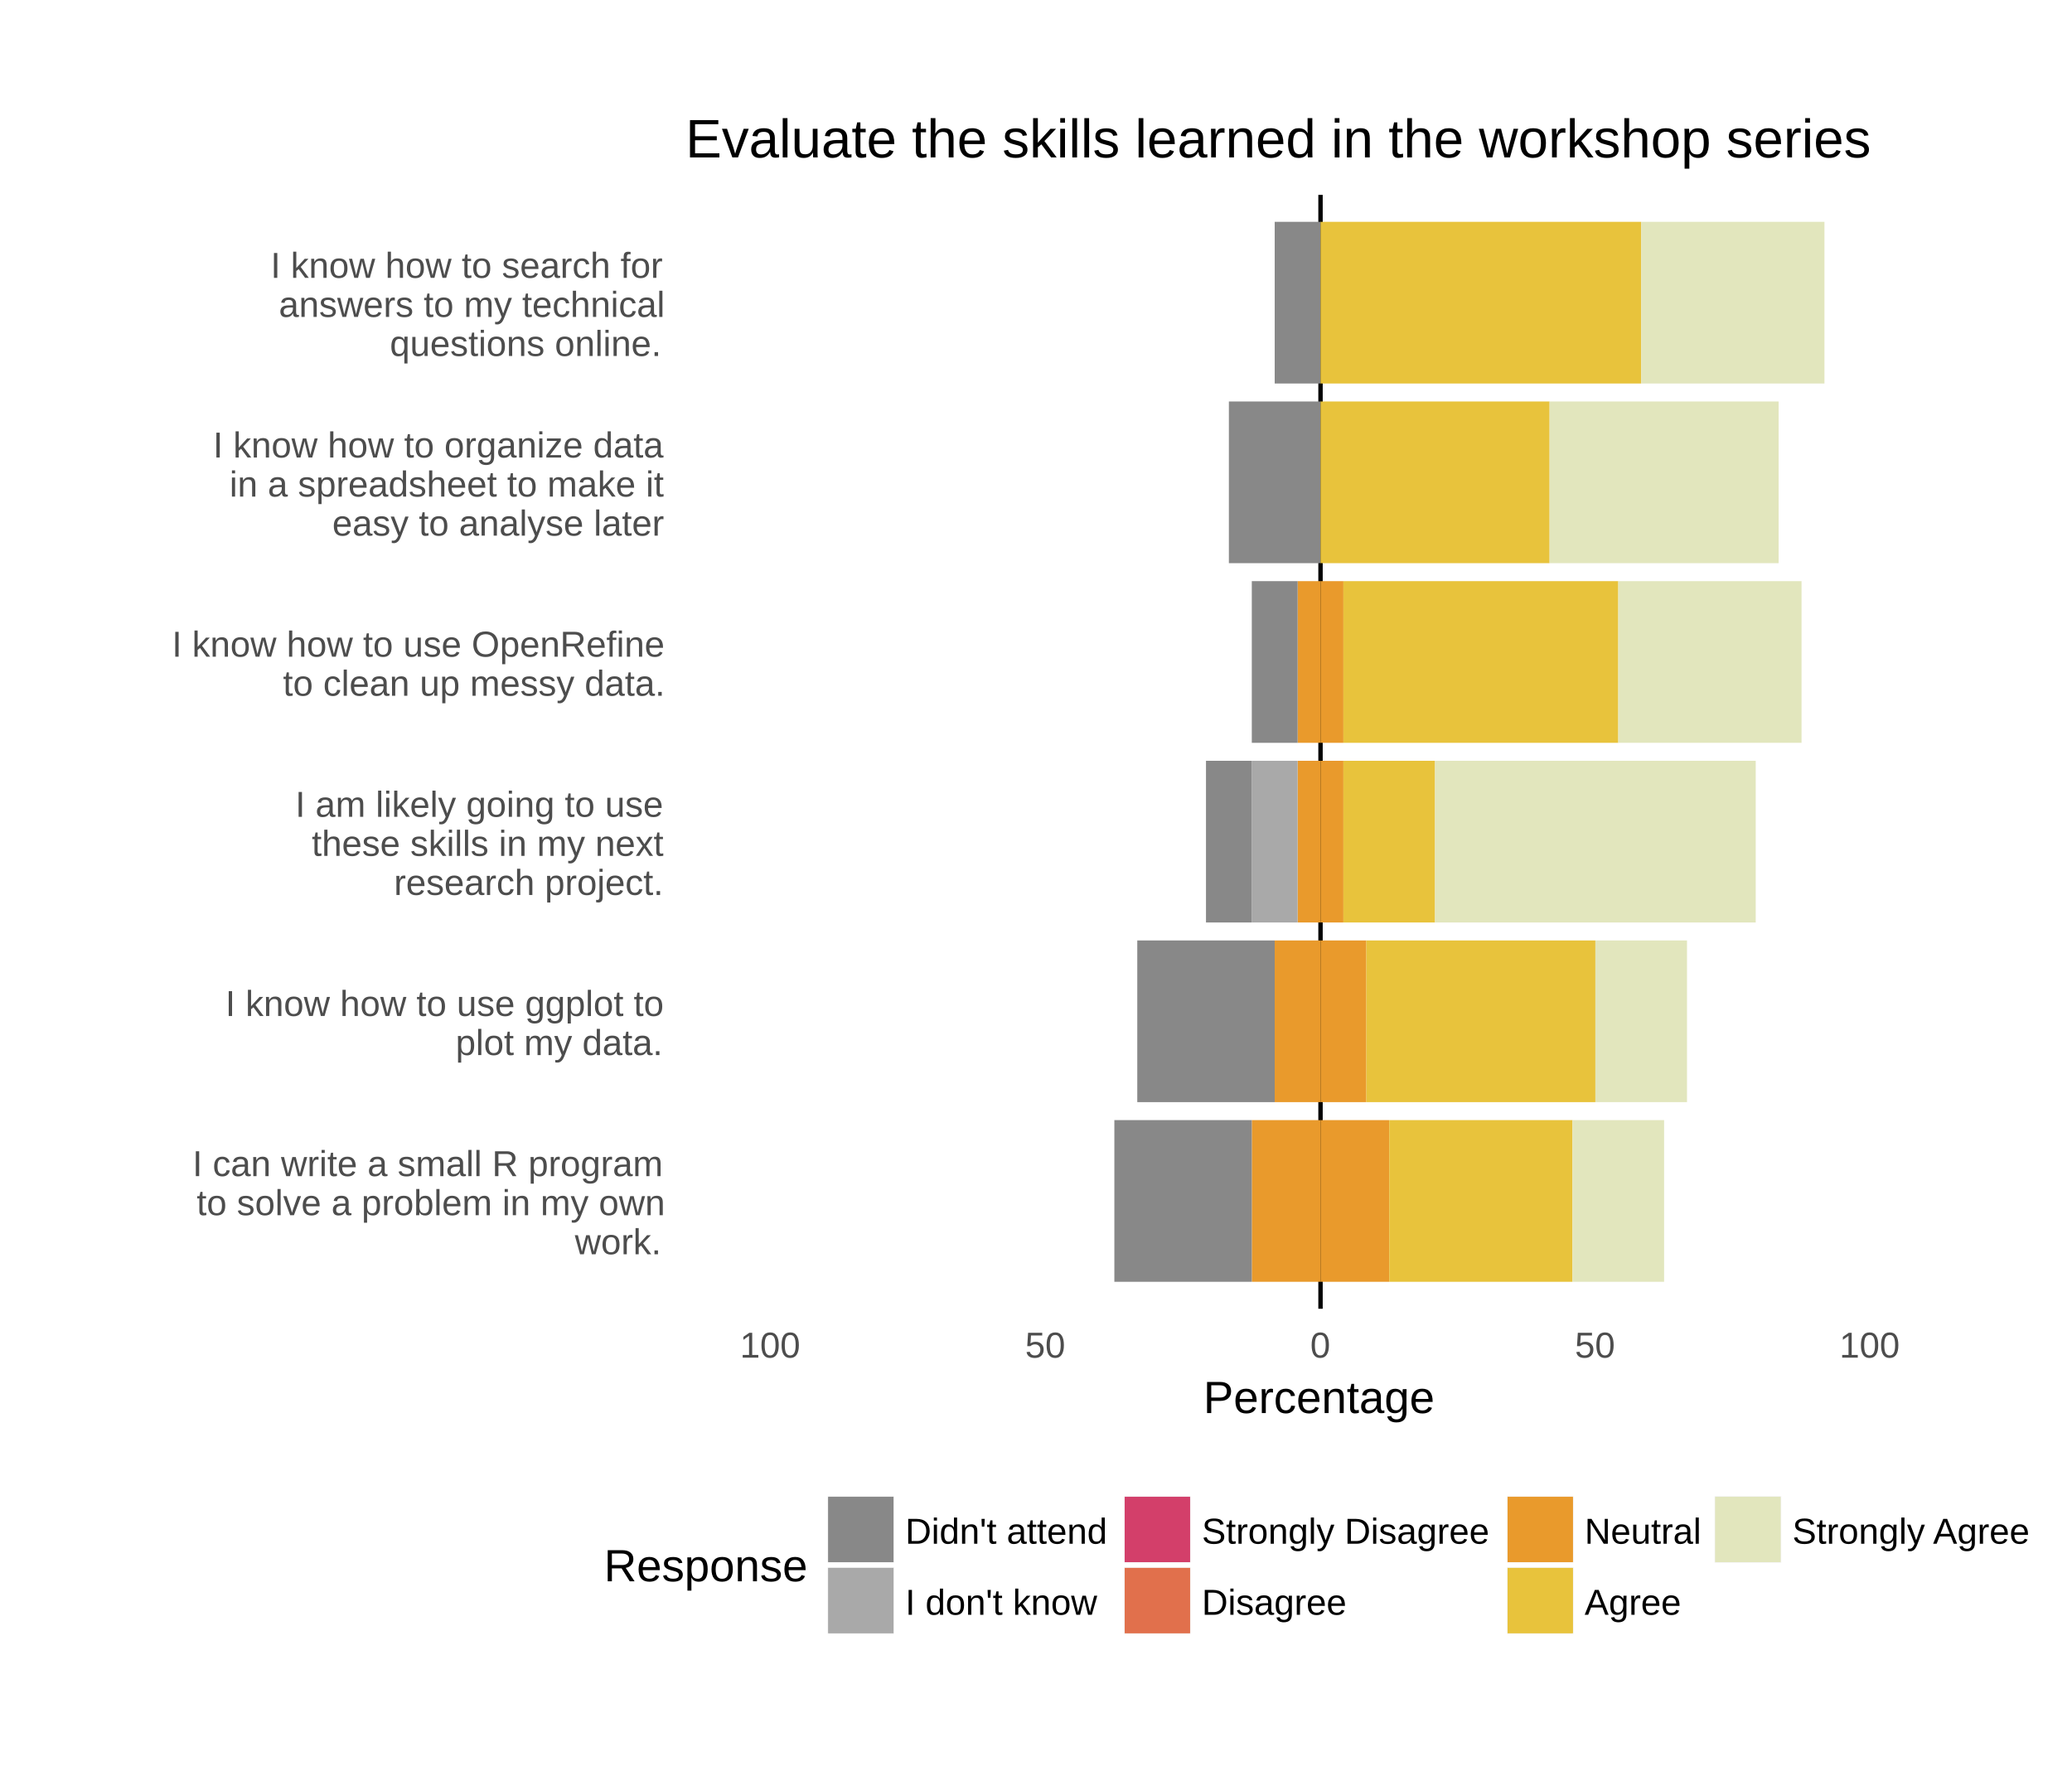 <?xml version="1.0" encoding="UTF-8"?>
<svg xmlns="http://www.w3.org/2000/svg" xmlns:xlink="http://www.w3.org/1999/xlink" width="504pt" height="432pt" viewBox="0 0 504 432" version="1.1">
<defs>
<g>
<symbol overflow="visible" id="glyph0-0">
<path style="stroke:none;" d="M 0.875 -6.047 L 5.719 -6.047 L 5.719 0 L 0.875 0 Z M 1.203 -5.719 L 1.203 -0.328 L 5.391 -0.328 L 5.391 -5.719 Z M 1.203 -5.719 "/>
</symbol>
<symbol overflow="visible" id="glyph0-1">
<path style="stroke:none;" d="M 0.812 0 L 0.812 -6.047 L 1.625 -6.047 L 1.625 0 Z M 0.812 0 "/>
</symbol>
<symbol overflow="visible" id="glyph0-2">
<path style="stroke:none;" d=""/>
</symbol>
<symbol overflow="visible" id="glyph0-3">
<path style="stroke:none;" d="M 3.5 0 L 1.938 -2.125 L 1.359 -1.656 L 1.359 0 L 0.594 0 L 0.594 -6.375 L 1.359 -6.375 L 1.359 -2.391 L 3.406 -4.641 L 4.312 -4.641 L 2.422 -2.656 L 4.406 0 Z M 3.5 0 "/>
</symbol>
<symbol overflow="visible" id="glyph0-4">
<path style="stroke:none;" d="M 3.547 0 L 3.547 -2.953 C 3.547 -3.254 3.516 -3.488 3.453 -3.656 C 3.391 -3.82 3.289 -3.941 3.156 -4.016 C 3.031 -4.098 2.836 -4.141 2.578 -4.141 C 2.211 -4.141 1.922 -4.008 1.703 -3.75 C 1.492 -3.5 1.391 -3.145 1.391 -2.688 L 1.391 0 L 0.609 0 L 0.609 -3.656 C 0.609 -4.195 0.598 -4.523 0.578 -4.641 L 1.312 -4.641 C 1.312 -4.629 1.312 -4.594 1.312 -4.531 C 1.32 -4.469 1.328 -4.395 1.328 -4.312 C 1.336 -4.227 1.344 -4.078 1.344 -3.859 L 1.359 -3.859 C 1.535 -4.172 1.738 -4.395 1.969 -4.531 C 2.207 -4.664 2.5 -4.734 2.844 -4.734 C 3.352 -4.734 3.727 -4.602 3.969 -4.344 C 4.207 -4.094 4.328 -3.676 4.328 -3.094 L 4.328 0 Z M 3.547 0 "/>
</symbol>
<symbol overflow="visible" id="glyph0-5">
<path style="stroke:none;" d="M 4.516 -2.328 C 4.516 -1.516 4.336 -0.91 3.984 -0.516 C 3.629 -0.117 3.109 0.078 2.422 0.078 C 1.742 0.078 1.234 -0.125 0.891 -0.531 C 0.547 -0.945 0.375 -1.547 0.375 -2.328 C 0.375 -3.93 1.066 -4.734 2.453 -4.734 C 3.16 -4.734 3.68 -4.535 4.016 -4.141 C 4.348 -3.754 4.516 -3.148 4.516 -2.328 Z M 3.719 -2.328 C 3.719 -2.973 3.617 -3.438 3.422 -3.719 C 3.234 -4.008 2.914 -4.156 2.469 -4.156 C 2.008 -4.156 1.68 -4.004 1.484 -3.703 C 1.285 -3.41 1.188 -2.953 1.188 -2.328 C 1.188 -1.711 1.285 -1.25 1.484 -0.938 C 1.68 -0.633 1.992 -0.484 2.422 -0.484 C 2.879 -0.484 3.207 -0.629 3.406 -0.922 C 3.613 -1.223 3.719 -1.691 3.719 -2.328 Z M 3.719 -2.328 "/>
</symbol>
<symbol overflow="visible" id="glyph0-6">
<path style="stroke:none;" d="M 5.047 0 L 4.141 0 L 3.328 -3.281 L 3.172 -4.016 C 3.148 -3.879 3.113 -3.691 3.062 -3.453 C 3.008 -3.211 2.719 -2.062 2.188 0 L 1.281 0 L -0.016 -4.641 L 0.75 -4.641 L 1.531 -1.484 C 1.551 -1.422 1.613 -1.141 1.719 -0.641 L 1.797 -0.953 L 2.766 -4.641 L 3.594 -4.641 L 4.406 -1.453 L 4.609 -0.641 L 4.734 -1.234 L 5.625 -4.641 L 6.375 -4.641 Z M 5.047 0 "/>
</symbol>
<symbol overflow="visible" id="glyph0-7">
<path style="stroke:none;" d="M 1.359 -3.859 C 1.523 -4.16 1.723 -4.379 1.953 -4.516 C 2.191 -4.66 2.488 -4.734 2.844 -4.734 C 3.352 -4.734 3.727 -4.609 3.969 -4.359 C 4.207 -4.109 4.328 -3.688 4.328 -3.094 L 4.328 0 L 3.547 0 L 3.547 -2.953 C 3.547 -3.273 3.516 -3.516 3.453 -3.672 C 3.391 -3.828 3.289 -3.941 3.156 -4.016 C 3.02 -4.098 2.828 -4.141 2.578 -4.141 C 2.223 -4.141 1.938 -4.008 1.719 -3.75 C 1.5 -3.5 1.391 -3.16 1.391 -2.734 L 1.391 0 L 0.609 0 L 0.609 -6.375 L 1.391 -6.375 L 1.391 -4.719 C 1.391 -4.539 1.383 -4.359 1.375 -4.172 C 1.363 -3.984 1.352 -3.879 1.344 -3.859 Z M 1.359 -3.859 "/>
</symbol>
<symbol overflow="visible" id="glyph0-8">
<path style="stroke:none;" d="M 2.375 -0.031 C 2.125 0.031 1.863 0.062 1.594 0.062 C 0.977 0.062 0.672 -0.285 0.672 -0.984 L 0.672 -4.078 L 0.141 -4.078 L 0.141 -4.641 L 0.703 -4.641 L 0.922 -5.688 L 1.438 -5.688 L 1.438 -4.641 L 2.297 -4.641 L 2.297 -4.078 L 1.438 -4.078 L 1.438 -1.156 C 1.438 -0.926 1.473 -0.766 1.547 -0.672 C 1.617 -0.586 1.75 -0.547 1.938 -0.547 C 2.039 -0.547 2.188 -0.566 2.375 -0.609 Z M 2.375 -0.031 "/>
</symbol>
<symbol overflow="visible" id="glyph0-9">
<path style="stroke:none;" d="M 4.078 -1.281 C 4.078 -0.844 3.91 -0.504 3.578 -0.266 C 3.254 -0.035 2.789 0.078 2.188 0.078 C 1.613 0.078 1.172 -0.016 0.859 -0.203 C 0.547 -0.391 0.344 -0.688 0.25 -1.094 L 0.922 -1.219 C 0.992 -0.969 1.129 -0.785 1.328 -0.672 C 1.535 -0.555 1.82 -0.5 2.188 -0.5 C 2.582 -0.5 2.867 -0.555 3.047 -0.672 C 3.234 -0.797 3.328 -0.977 3.328 -1.219 C 3.328 -1.406 3.266 -1.555 3.141 -1.672 C 3.016 -1.785 2.812 -1.879 2.531 -1.953 L 1.969 -2.094 C 1.531 -2.207 1.219 -2.32 1.031 -2.438 C 0.844 -2.551 0.691 -2.688 0.578 -2.844 C 0.473 -3 0.422 -3.191 0.422 -3.422 C 0.422 -3.848 0.57 -4.172 0.875 -4.391 C 1.176 -4.609 1.617 -4.719 2.203 -4.719 C 2.711 -4.719 3.117 -4.625 3.422 -4.438 C 3.723 -4.258 3.914 -3.973 4 -3.578 L 3.297 -3.5 C 3.254 -3.707 3.141 -3.863 2.953 -3.969 C 2.766 -4.082 2.516 -4.141 2.203 -4.141 C 1.848 -4.141 1.586 -4.082 1.422 -3.969 C 1.266 -3.863 1.188 -3.707 1.188 -3.5 C 1.188 -3.363 1.219 -3.254 1.281 -3.172 C 1.352 -3.086 1.457 -3.016 1.594 -2.953 C 1.727 -2.891 2.008 -2.805 2.438 -2.703 C 2.844 -2.598 3.133 -2.5 3.312 -2.406 C 3.5 -2.32 3.645 -2.227 3.75 -2.125 C 3.852 -2.02 3.93 -1.895 3.984 -1.75 C 4.047 -1.613 4.078 -1.457 4.078 -1.281 Z M 4.078 -1.281 "/>
</symbol>
<symbol overflow="visible" id="glyph0-10">
<path style="stroke:none;" d="M 1.188 -2.156 C 1.188 -1.625 1.297 -1.211 1.516 -0.922 C 1.734 -0.641 2.055 -0.5 2.484 -0.5 C 2.816 -0.5 3.082 -0.562 3.281 -0.688 C 3.488 -0.82 3.629 -0.992 3.703 -1.203 L 4.375 -1.016 C 4.094 -0.285 3.461 0.078 2.484 0.078 C 1.797 0.078 1.27 -0.125 0.906 -0.531 C 0.551 -0.938 0.375 -1.547 0.375 -2.359 C 0.375 -3.117 0.551 -3.703 0.906 -4.109 C 1.27 -4.523 1.785 -4.734 2.453 -4.734 C 3.816 -4.734 4.5 -3.91 4.5 -2.266 L 4.5 -2.156 Z M 3.703 -2.75 C 3.66 -3.238 3.535 -3.594 3.328 -3.812 C 3.117 -4.039 2.82 -4.156 2.438 -4.156 C 2.062 -4.156 1.766 -4.031 1.547 -3.781 C 1.328 -3.531 1.207 -3.188 1.188 -2.75 Z M 3.703 -2.75 "/>
</symbol>
<symbol overflow="visible" id="glyph0-11">
<path style="stroke:none;" d="M 1.781 0.078 C 1.312 0.078 0.957 -0.039 0.719 -0.281 C 0.488 -0.531 0.375 -0.867 0.375 -1.297 C 0.375 -1.773 0.531 -2.145 0.844 -2.406 C 1.164 -2.664 1.676 -2.801 2.375 -2.812 L 3.422 -2.828 L 3.422 -3.094 C 3.422 -3.469 3.336 -3.734 3.172 -3.891 C 3.016 -4.055 2.766 -4.141 2.422 -4.141 C 2.078 -4.141 1.828 -4.082 1.672 -3.969 C 1.516 -3.852 1.422 -3.664 1.391 -3.406 L 0.578 -3.484 C 0.711 -4.316 1.332 -4.734 2.438 -4.734 C 3.02 -4.734 3.457 -4.598 3.75 -4.328 C 4.051 -4.066 4.203 -3.68 4.203 -3.172 L 4.203 -1.172 C 4.203 -0.941 4.234 -0.77 4.297 -0.656 C 4.359 -0.539 4.473 -0.484 4.641 -0.484 C 4.711 -0.484 4.797 -0.488 4.891 -0.5 L 4.891 -0.031 C 4.691 0.02 4.492 0.047 4.297 0.047 C 4.004 0.047 3.789 -0.023 3.656 -0.172 C 3.531 -0.328 3.461 -0.566 3.453 -0.891 L 3.422 -0.891 C 3.223 -0.535 2.992 -0.285 2.734 -0.141 C 2.473 0.004 2.156 0.078 1.781 0.078 Z M 1.953 -0.5 C 2.234 -0.5 2.484 -0.562 2.703 -0.688 C 2.93 -0.812 3.109 -0.988 3.234 -1.219 C 3.359 -1.445 3.422 -1.676 3.422 -1.906 L 3.422 -2.297 L 2.578 -2.281 C 2.211 -2.27 1.938 -2.227 1.75 -2.156 C 1.562 -2.094 1.414 -1.988 1.312 -1.844 C 1.219 -1.695 1.172 -1.508 1.172 -1.281 C 1.172 -1.031 1.238 -0.836 1.375 -0.703 C 1.508 -0.566 1.703 -0.5 1.953 -0.5 Z M 1.953 -0.5 "/>
</symbol>
<symbol overflow="visible" id="glyph0-12">
<path style="stroke:none;" d="M 0.609 0 L 0.609 -3.562 C 0.609 -3.895 0.598 -4.254 0.578 -4.641 L 1.312 -4.641 C 1.332 -4.117 1.344 -3.805 1.344 -3.703 L 1.359 -3.703 C 1.484 -4.098 1.625 -4.367 1.781 -4.516 C 1.945 -4.66 2.176 -4.734 2.469 -4.734 C 2.57 -4.734 2.676 -4.719 2.781 -4.688 L 2.781 -3.984 C 2.676 -4.016 2.539 -4.031 2.375 -4.031 C 2.051 -4.031 1.805 -3.891 1.641 -3.609 C 1.473 -3.336 1.391 -2.941 1.391 -2.422 L 1.391 0 Z M 0.609 0 "/>
</symbol>
<symbol overflow="visible" id="glyph0-13">
<path style="stroke:none;" d="M 1.188 -2.344 C 1.188 -1.727 1.281 -1.27 1.469 -0.969 C 1.664 -0.676 1.961 -0.531 2.359 -0.531 C 2.629 -0.531 2.852 -0.602 3.031 -0.75 C 3.219 -0.895 3.336 -1.125 3.391 -1.438 L 4.172 -1.391 C 4.109 -0.941 3.914 -0.582 3.594 -0.312 C 3.27 -0.051 2.863 0.078 2.375 0.078 C 1.727 0.078 1.234 -0.125 0.891 -0.531 C 0.547 -0.938 0.375 -1.535 0.375 -2.328 C 0.375 -3.109 0.547 -3.703 0.891 -4.109 C 1.234 -4.523 1.723 -4.734 2.359 -4.734 C 2.836 -4.734 3.234 -4.609 3.547 -4.359 C 3.859 -4.117 4.055 -3.781 4.141 -3.344 L 3.344 -3.281 C 3.301 -3.539 3.195 -3.742 3.031 -3.891 C 2.875 -4.047 2.645 -4.125 2.344 -4.125 C 1.938 -4.125 1.641 -3.988 1.453 -3.719 C 1.273 -3.445 1.188 -2.988 1.188 -2.344 Z M 1.188 -2.344 "/>
</symbol>
<symbol overflow="visible" id="glyph0-14">
<path style="stroke:none;" d="M 1.547 -4.078 L 1.547 0 L 0.781 0 L 0.781 -4.078 L 0.125 -4.078 L 0.125 -4.641 L 0.781 -4.641 L 0.781 -5.172 C 0.781 -5.598 0.867 -5.898 1.047 -6.078 C 1.234 -6.266 1.52 -6.359 1.906 -6.359 C 2.125 -6.359 2.305 -6.344 2.453 -6.312 L 2.453 -5.719 C 2.328 -5.75 2.211 -5.766 2.109 -5.766 C 1.91 -5.766 1.766 -5.711 1.672 -5.609 C 1.586 -5.504 1.547 -5.32 1.547 -5.062 L 1.547 -4.641 L 2.453 -4.641 L 2.453 -4.078 Z M 1.547 -4.078 "/>
</symbol>
<symbol overflow="visible" id="glyph0-15">
<path style="stroke:none;" d="M 3.297 0 L 3.297 -2.953 C 3.297 -3.398 3.234 -3.707 3.109 -3.875 C 2.984 -4.051 2.766 -4.141 2.453 -4.141 C 2.117 -4.141 1.852 -4.008 1.656 -3.75 C 1.469 -3.5 1.375 -3.145 1.375 -2.688 L 1.375 0 L 0.609 0 L 0.609 -3.656 C 0.609 -4.195 0.598 -4.523 0.578 -4.641 L 1.312 -4.641 C 1.312 -4.629 1.312 -4.594 1.312 -4.531 C 1.32 -4.469 1.328 -4.395 1.328 -4.312 C 1.336 -4.227 1.344 -4.078 1.344 -3.859 L 1.359 -3.859 C 1.523 -4.18 1.711 -4.406 1.922 -4.531 C 2.141 -4.664 2.406 -4.734 2.719 -4.734 C 3.07 -4.734 3.348 -4.66 3.547 -4.516 C 3.754 -4.379 3.898 -4.16 3.984 -3.859 L 4 -3.859 C 4.156 -4.172 4.348 -4.395 4.578 -4.531 C 4.805 -4.664 5.082 -4.734 5.406 -4.734 C 5.875 -4.734 6.211 -4.602 6.422 -4.344 C 6.641 -4.094 6.75 -3.676 6.75 -3.094 L 6.75 0 L 5.984 0 L 5.984 -2.953 C 5.984 -3.398 5.922 -3.707 5.797 -3.875 C 5.672 -4.051 5.453 -4.141 5.141 -4.141 C 4.797 -4.141 4.531 -4.016 4.344 -3.766 C 4.156 -3.516 4.062 -3.156 4.062 -2.688 L 4.062 0 Z M 3.297 0 "/>
</symbol>
<symbol overflow="visible" id="glyph0-16">
<path style="stroke:none;" d="M 0.828 1.828 C 0.609 1.828 0.426 1.812 0.281 1.781 L 0.281 1.203 C 0.395 1.211 0.52 1.219 0.656 1.219 C 1.133 1.219 1.516 0.863 1.797 0.156 L 1.859 -0.016 L 0.016 -4.641 L 0.844 -4.641 L 1.828 -2.078 C 1.836 -2.035 1.852 -1.984 1.875 -1.922 C 1.895 -1.867 1.957 -1.68 2.062 -1.359 C 2.176 -1.047 2.238 -0.875 2.25 -0.844 L 2.547 -1.688 L 3.562 -4.641 L 4.375 -4.641 L 2.594 0 C 2.406 0.5 2.227 0.867 2.062 1.109 C 1.895 1.348 1.707 1.523 1.5 1.641 C 1.301 1.766 1.078 1.828 0.828 1.828 Z M 0.828 1.828 "/>
</symbol>
<symbol overflow="visible" id="glyph0-17">
<path style="stroke:none;" d="M 0.594 -5.641 L 0.594 -6.375 L 1.359 -6.375 L 1.359 -5.641 Z M 0.594 0 L 0.594 -4.641 L 1.359 -4.641 L 1.359 0 Z M 0.594 0 "/>
</symbol>
<symbol overflow="visible" id="glyph0-18">
<path style="stroke:none;" d="M 0.594 0 L 0.594 -6.375 L 1.359 -6.375 L 1.359 0 Z M 0.594 0 "/>
</symbol>
<symbol overflow="visible" id="glyph0-19">
<path style="stroke:none;" d="M 2.078 0.078 C 1.484 0.078 1.051 -0.117 0.781 -0.516 C 0.508 -0.91 0.375 -1.504 0.375 -2.297 C 0.375 -3.922 0.941 -4.734 2.078 -4.734 C 2.43 -4.734 2.723 -4.672 2.953 -4.547 C 3.18 -4.422 3.375 -4.211 3.531 -3.922 C 3.531 -4.016 3.535 -4.164 3.547 -4.375 C 3.555 -4.582 3.57 -4.691 3.594 -4.703 L 4.328 -4.703 C 4.305 -4.535 4.297 -4.113 4.297 -3.438 L 4.297 1.828 L 3.531 1.828 L 3.531 -0.062 L 3.547 -0.766 L 3.531 -0.766 C 3.375 -0.461 3.18 -0.242 2.953 -0.109 C 2.734 0.016 2.441 0.078 2.078 0.078 Z M 3.531 -2.375 C 3.531 -2.977 3.43 -3.426 3.234 -3.719 C 3.035 -4.008 2.719 -4.156 2.281 -4.156 C 1.895 -4.156 1.613 -4.008 1.438 -3.719 C 1.27 -3.426 1.188 -2.961 1.188 -2.328 C 1.188 -1.68 1.27 -1.219 1.438 -0.938 C 1.613 -0.656 1.895 -0.516 2.281 -0.516 C 2.719 -0.516 3.035 -0.672 3.234 -0.984 C 3.43 -1.297 3.531 -1.758 3.531 -2.375 Z M 3.531 -2.375 "/>
</symbol>
<symbol overflow="visible" id="glyph0-20">
<path style="stroke:none;" d="M 1.344 -4.641 L 1.344 -1.703 C 1.344 -1.391 1.375 -1.148 1.438 -0.984 C 1.5 -0.816 1.594 -0.695 1.719 -0.625 C 1.852 -0.551 2.051 -0.516 2.312 -0.516 C 2.676 -0.516 2.969 -0.641 3.188 -0.891 C 3.406 -1.148 3.516 -1.504 3.516 -1.953 L 3.516 -4.641 L 4.281 -4.641 L 4.281 -1 C 4.281 -0.457 4.289 -0.125 4.312 0 L 3.578 0 C 3.578 -0.008 3.57 -0.047 3.562 -0.109 C 3.562 -0.172 3.555 -0.242 3.547 -0.328 C 3.547 -0.41 3.547 -0.566 3.547 -0.797 L 3.531 -0.797 C 3.352 -0.473 3.145 -0.242 2.906 -0.109 C 2.676 0.016 2.391 0.078 2.047 0.078 C 1.535 0.078 1.16 -0.047 0.922 -0.297 C 0.691 -0.547 0.578 -0.961 0.578 -1.547 L 0.578 -4.641 Z M 1.344 -4.641 "/>
</symbol>
<symbol overflow="visible" id="glyph0-21">
<path style="stroke:none;" d="M 0.797 0 L 0.797 -0.938 L 1.641 -0.938 L 1.641 0 Z M 0.797 0 "/>
</symbol>
<symbol overflow="visible" id="glyph0-22">
<path style="stroke:none;" d="M 2.359 1.828 C 1.848 1.828 1.441 1.727 1.141 1.531 C 0.836 1.332 0.645 1.047 0.562 0.672 L 1.344 0.562 C 1.395 0.781 1.508 0.945 1.688 1.062 C 1.863 1.176 2.094 1.234 2.375 1.234 C 3.145 1.234 3.531 0.785 3.531 -0.109 L 3.531 -0.859 L 3.516 -0.859 C 3.367 -0.566 3.164 -0.344 2.906 -0.188 C 2.656 -0.039 2.363 0.031 2.031 0.031 C 1.457 0.031 1.035 -0.156 0.766 -0.531 C 0.504 -0.906 0.375 -1.5 0.375 -2.312 C 0.375 -3.133 0.516 -3.738 0.797 -4.125 C 1.086 -4.52 1.523 -4.719 2.109 -4.719 C 2.441 -4.719 2.727 -4.641 2.969 -4.484 C 3.207 -4.336 3.395 -4.129 3.531 -3.859 L 3.547 -3.859 C 3.547 -3.941 3.551 -4.086 3.562 -4.297 C 3.57 -4.516 3.582 -4.629 3.594 -4.641 L 4.328 -4.641 C 4.305 -4.492 4.297 -4.176 4.297 -3.688 L 4.297 -0.141 C 4.297 1.172 3.648 1.828 2.359 1.828 Z M 3.531 -2.328 C 3.531 -2.703 3.477 -3.023 3.375 -3.297 C 3.27 -3.578 3.125 -3.785 2.938 -3.922 C 2.75 -4.066 2.535 -4.141 2.297 -4.141 C 1.898 -4.141 1.613 -3.992 1.438 -3.703 C 1.258 -3.422 1.172 -2.961 1.172 -2.328 C 1.172 -1.691 1.254 -1.234 1.422 -0.953 C 1.586 -0.672 1.879 -0.531 2.297 -0.531 C 2.535 -0.531 2.75 -0.602 2.938 -0.75 C 3.125 -0.895 3.27 -1.098 3.375 -1.359 C 3.477 -1.629 3.531 -1.953 3.531 -2.328 Z M 3.531 -2.328 "/>
</symbol>
<symbol overflow="visible" id="glyph0-23">
<path style="stroke:none;" d="M 0.359 0 L 0.359 -0.594 L 2.953 -4.047 L 0.5 -4.047 L 0.5 -4.641 L 3.875 -4.641 L 3.875 -4.062 L 1.266 -0.594 L 3.953 -0.594 L 3.953 0 Z M 0.359 0 "/>
</symbol>
<symbol overflow="visible" id="glyph0-24">
<path style="stroke:none;" d="M 3.531 -0.75 C 3.383 -0.445 3.191 -0.234 2.953 -0.109 C 2.723 0.016 2.43 0.078 2.078 0.078 C 1.492 0.078 1.062 -0.113 0.781 -0.5 C 0.508 -0.895 0.375 -1.492 0.375 -2.297 C 0.375 -3.922 0.941 -4.734 2.078 -4.734 C 2.43 -4.734 2.723 -4.664 2.953 -4.531 C 3.191 -4.406 3.383 -4.203 3.531 -3.922 L 3.531 -6.375 L 4.297 -6.375 L 4.297 -0.953 C 4.297 -0.473 4.305 -0.156 4.328 0 L 3.594 0 C 3.582 -0.039 3.57 -0.145 3.562 -0.312 C 3.551 -0.477 3.547 -0.625 3.547 -0.75 Z M 1.188 -2.328 C 1.188 -1.68 1.27 -1.219 1.438 -0.938 C 1.613 -0.656 1.895 -0.516 2.281 -0.516 C 2.719 -0.516 3.035 -0.664 3.234 -0.969 C 3.43 -1.27 3.531 -1.738 3.531 -2.375 C 3.531 -2.988 3.43 -3.438 3.234 -3.719 C 3.035 -4.008 2.719 -4.156 2.281 -4.156 C 1.895 -4.156 1.613 -4.008 1.438 -3.719 C 1.27 -3.438 1.188 -2.973 1.188 -2.328 Z M 1.188 -2.328 "/>
</symbol>
<symbol overflow="visible" id="glyph0-25">
<path style="stroke:none;" d="M 4.516 -2.344 C 4.516 -0.727 3.945 0.078 2.812 0.078 C 2.094 0.078 1.613 -0.188 1.375 -0.719 L 1.344 -0.719 C 1.352 -0.695 1.359 -0.453 1.359 0.016 L 1.359 1.828 L 0.594 1.828 L 0.594 -3.703 C 0.594 -4.18 0.582 -4.492 0.562 -4.641 L 1.312 -4.641 C 1.312 -4.629 1.312 -4.586 1.312 -4.516 C 1.32 -4.453 1.332 -4.348 1.344 -4.203 C 1.352 -4.055 1.359 -3.957 1.359 -3.906 L 1.375 -3.906 C 1.508 -4.188 1.691 -4.395 1.922 -4.531 C 2.148 -4.664 2.445 -4.734 2.812 -4.734 C 3.383 -4.734 3.812 -4.539 4.094 -4.156 C 4.375 -3.77 4.516 -3.164 4.516 -2.344 Z M 3.719 -2.328 C 3.719 -2.973 3.629 -3.43 3.453 -3.703 C 3.273 -3.984 2.992 -4.125 2.609 -4.125 C 2.305 -4.125 2.066 -4.062 1.891 -3.938 C 1.723 -3.812 1.594 -3.609 1.5 -3.328 C 1.406 -3.055 1.359 -2.703 1.359 -2.266 C 1.359 -1.66 1.457 -1.211 1.656 -0.922 C 1.852 -0.629 2.172 -0.484 2.609 -0.484 C 2.992 -0.484 3.273 -0.625 3.453 -0.906 C 3.629 -1.188 3.719 -1.66 3.719 -2.328 Z M 3.719 -2.328 "/>
</symbol>
<symbol overflow="visible" id="glyph0-26">
<path style="stroke:none;" d="M 6.422 -3.047 C 6.422 -2.422 6.301 -1.867 6.062 -1.391 C 5.82 -0.91 5.473 -0.547 5.016 -0.297 C 4.566 -0.047 4.035 0.078 3.422 0.078 C 2.797 0.078 2.254 -0.047 1.797 -0.297 C 1.348 -0.547 1.004 -0.906 0.766 -1.375 C 0.535 -1.852 0.422 -2.41 0.422 -3.047 C 0.422 -4.016 0.68 -4.77 1.203 -5.312 C 1.734 -5.863 2.473 -6.141 3.422 -6.141 C 4.035 -6.141 4.566 -6.016 5.016 -5.766 C 5.473 -5.523 5.82 -5.172 6.062 -4.703 C 6.301 -4.234 6.422 -3.68 6.422 -3.047 Z M 5.578 -3.047 C 5.578 -3.805 5.391 -4.398 5.016 -4.828 C 4.641 -5.254 4.109 -5.469 3.422 -5.469 C 2.734 -5.469 2.195 -5.254 1.812 -4.828 C 1.438 -4.41 1.25 -3.816 1.25 -3.047 C 1.25 -2.297 1.438 -1.695 1.812 -1.25 C 2.195 -0.801 2.734 -0.578 3.422 -0.578 C 4.117 -0.578 4.648 -0.789 5.016 -1.219 C 5.391 -1.656 5.578 -2.266 5.578 -3.047 Z M 5.578 -3.047 "/>
</symbol>
<symbol overflow="visible" id="glyph0-27">
<path style="stroke:none;" d="M 5 0 L 3.422 -2.516 L 1.547 -2.516 L 1.547 0 L 0.719 0 L 0.719 -6.047 L 3.562 -6.047 C 4.25 -6.047 4.773 -5.895 5.141 -5.594 C 5.516 -5.289 5.703 -4.867 5.703 -4.328 C 5.703 -3.867 5.57 -3.488 5.312 -3.188 C 5.051 -2.883 4.691 -2.691 4.234 -2.609 L 5.938 0 Z M 4.875 -4.312 C 4.875 -4.664 4.754 -4.93 4.516 -5.109 C 4.273 -5.297 3.93 -5.391 3.484 -5.391 L 1.547 -5.391 L 1.547 -3.156 L 3.516 -3.156 C 3.953 -3.156 4.285 -3.254 4.516 -3.453 C 4.754 -3.66 4.875 -3.945 4.875 -4.312 Z M 4.875 -4.312 "/>
</symbol>
<symbol overflow="visible" id="glyph0-28">
<path style="stroke:none;" d="M 2.641 0 L 1.719 0 L 0.031 -4.641 L 0.859 -4.641 L 1.875 -1.625 C 1.914 -1.508 2.016 -1.172 2.172 -0.609 L 2.484 -1.609 L 3.547 -4.641 L 4.375 -4.641 Z M 2.641 0 "/>
</symbol>
<symbol overflow="visible" id="glyph0-29">
<path style="stroke:none;" d="M 4.516 -2.344 C 4.516 -0.727 3.945 0.078 2.812 0.078 C 2.457 0.078 2.16 0.016 1.922 -0.109 C 1.691 -0.234 1.504 -0.438 1.359 -0.719 C 1.359 -0.633 1.352 -0.5 1.344 -0.312 C 1.332 -0.133 1.32 -0.031 1.312 0 L 0.562 0 C 0.582 -0.156 0.594 -0.473 0.594 -0.953 L 0.594 -6.375 L 1.359 -6.375 L 1.359 -4.562 C 1.359 -4.375 1.352 -4.156 1.344 -3.906 L 1.359 -3.906 C 1.504 -4.195 1.695 -4.406 1.938 -4.531 C 2.176 -4.664 2.469 -4.734 2.812 -4.734 C 3.395 -4.734 3.82 -4.535 4.094 -4.141 C 4.375 -3.742 4.516 -3.145 4.516 -2.344 Z M 3.719 -2.312 C 3.719 -2.969 3.629 -3.438 3.453 -3.719 C 3.285 -4 3.004 -4.141 2.609 -4.141 C 2.18 -4.141 1.863 -3.988 1.656 -3.688 C 1.457 -3.395 1.359 -2.922 1.359 -2.266 C 1.359 -1.66 1.457 -1.211 1.656 -0.922 C 1.852 -0.629 2.172 -0.484 2.609 -0.484 C 2.992 -0.484 3.273 -0.625 3.453 -0.906 C 3.629 -1.195 3.719 -1.664 3.719 -2.312 Z M 3.719 -2.312 "/>
</symbol>
<symbol overflow="visible" id="glyph0-30">
<path style="stroke:none;" d="M 3.438 0 L 2.188 -1.906 L 0.938 0 L 0.094 0 L 1.75 -2.391 L 0.172 -4.641 L 1.031 -4.641 L 2.188 -2.844 L 3.344 -4.641 L 4.203 -4.641 L 2.625 -2.391 L 4.297 0 Z M 3.438 0 "/>
</symbol>
<symbol overflow="visible" id="glyph0-31">
<path style="stroke:none;" d="M 0.594 -5.641 L 0.594 -6.375 L 1.359 -6.375 L 1.359 -5.641 Z M 1.359 0.578 C 1.359 1.016 1.27 1.332 1.094 1.531 C 0.926 1.727 0.672 1.828 0.328 1.828 C 0.109 1.828 -0.07 1.812 -0.219 1.781 L -0.219 1.188 L 0.047 1.219 C 0.242 1.219 0.383 1.164 0.469 1.062 C 0.551 0.957 0.594 0.754 0.594 0.453 L 0.594 -4.641 L 1.359 -4.641 Z M 1.359 0.578 "/>
</symbol>
<symbol overflow="visible" id="glyph0-32">
<path style="stroke:none;" d="M 0.672 0 L 0.672 -0.656 L 2.219 -0.656 L 2.219 -5.312 L 0.844 -4.344 L 0.844 -5.062 L 2.281 -6.047 L 2.984 -6.047 L 2.984 -0.656 L 4.469 -0.656 L 4.469 0 Z M 0.672 0 "/>
</symbol>
<symbol overflow="visible" id="glyph0-33">
<path style="stroke:none;" d="M 4.547 -3.031 C 4.547 -2.02 4.367 -1.25 4.016 -0.719 C 3.66 -0.188 3.133 0.078 2.438 0.078 C 1.738 0.078 1.211 -0.18 0.859 -0.703 C 0.516 -1.234 0.344 -2.008 0.344 -3.031 C 0.344 -4.07 0.508 -4.848 0.844 -5.359 C 1.188 -5.879 1.727 -6.141 2.469 -6.141 C 3.176 -6.141 3.695 -5.875 4.031 -5.344 C 4.375 -4.82 4.547 -4.051 4.547 -3.031 Z M 3.766 -3.031 C 3.766 -3.906 3.66 -4.535 3.453 -4.922 C 3.254 -5.316 2.926 -5.516 2.469 -5.516 C 1.988 -5.516 1.645 -5.32 1.438 -4.938 C 1.227 -4.551 1.125 -3.914 1.125 -3.031 C 1.125 -2.164 1.227 -1.535 1.438 -1.141 C 1.645 -0.742 1.977 -0.547 2.438 -0.547 C 2.895 -0.547 3.227 -0.75 3.438 -1.156 C 3.656 -1.562 3.766 -2.188 3.766 -3.031 Z M 3.766 -3.031 "/>
</symbol>
<symbol overflow="visible" id="glyph0-34">
<path style="stroke:none;" d="M 4.516 -1.969 C 4.516 -1.332 4.328 -0.832 3.953 -0.469 C 3.578 -0.102 3.051 0.078 2.375 0.078 C 1.812 0.078 1.352 -0.039 1 -0.281 C 0.656 -0.531 0.441 -0.891 0.359 -1.359 L 1.141 -1.438 C 1.297 -0.844 1.711 -0.547 2.391 -0.547 C 2.805 -0.547 3.129 -0.672 3.359 -0.922 C 3.598 -1.172 3.719 -1.516 3.719 -1.953 C 3.719 -2.336 3.598 -2.645 3.359 -2.875 C 3.129 -3.113 2.812 -3.234 2.406 -3.234 C 2.195 -3.234 2.004 -3.195 1.828 -3.125 C 1.648 -3.062 1.469 -2.953 1.281 -2.797 L 0.531 -2.797 L 0.734 -6.047 L 4.172 -6.047 L 4.172 -5.391 L 1.438 -5.391 L 1.312 -3.469 C 1.656 -3.727 2.07 -3.859 2.562 -3.859 C 3.164 -3.859 3.641 -3.68 3.984 -3.328 C 4.336 -2.984 4.516 -2.531 4.516 -1.969 Z M 4.516 -1.969 "/>
</symbol>
<symbol overflow="visible" id="glyph0-35">
<path style="stroke:none;" d="M 5.938 -3.094 C 5.938 -2.469 5.812 -1.922 5.562 -1.453 C 5.32 -0.984 4.977 -0.625 4.531 -0.375 C 4.082 -0.125 3.566 0 2.984 0 L 0.719 0 L 0.719 -6.047 L 2.719 -6.047 C 3.75 -6.047 4.539 -5.789 5.094 -5.281 C 5.656 -4.77 5.938 -4.039 5.938 -3.094 Z M 5.109 -3.094 C 5.109 -3.844 4.898 -4.41 4.484 -4.797 C 4.078 -5.191 3.484 -5.391 2.703 -5.391 L 1.547 -5.391 L 1.547 -0.656 L 2.891 -0.656 C 3.336 -0.656 3.727 -0.75 4.062 -0.938 C 4.395 -1.133 4.648 -1.414 4.828 -1.781 C 5.016 -2.156 5.109 -2.594 5.109 -3.094 Z M 5.109 -3.094 "/>
</symbol>
<symbol overflow="visible" id="glyph0-36">
<path style="stroke:none;" d="M 1.141 -4.156 L 0.531 -4.156 L 0.453 -6.047 L 1.234 -6.047 Z M 1.141 -4.156 "/>
</symbol>
<symbol overflow="visible" id="glyph0-37">
<path style="stroke:none;" d="M 5.469 -1.672 C 5.469 -1.109 5.25 -0.676 4.812 -0.375 C 4.375 -0.07 3.758 0.078 2.969 0.078 C 1.488 0.078 0.633 -0.43 0.406 -1.453 L 1.188 -1.609 C 1.281 -1.242 1.473 -0.973 1.766 -0.797 C 2.066 -0.629 2.477 -0.547 3 -0.547 C 3.52 -0.547 3.926 -0.633 4.219 -0.812 C 4.508 -1 4.656 -1.27 4.656 -1.625 C 4.656 -1.82 4.609 -1.984 4.516 -2.109 C 4.422 -2.234 4.289 -2.332 4.125 -2.406 C 3.969 -2.488 3.773 -2.555 3.547 -2.609 C 3.328 -2.672 3.078 -2.734 2.797 -2.797 C 2.316 -2.898 1.953 -3.004 1.703 -3.109 C 1.461 -3.211 1.27 -3.328 1.125 -3.453 C 0.977 -3.586 0.867 -3.742 0.797 -3.922 C 0.723 -4.098 0.688 -4.297 0.688 -4.516 C 0.688 -5.035 0.883 -5.438 1.281 -5.719 C 1.676 -6 2.242 -6.141 2.984 -6.141 C 3.672 -6.141 4.195 -6.035 4.562 -5.828 C 4.926 -5.617 5.18 -5.258 5.328 -4.75 L 4.516 -4.609 C 4.422 -4.93 4.25 -5.164 4 -5.312 C 3.758 -5.457 3.414 -5.531 2.969 -5.531 C 2.488 -5.531 2.117 -5.445 1.859 -5.281 C 1.609 -5.125 1.484 -4.883 1.484 -4.562 C 1.484 -4.375 1.531 -4.219 1.625 -4.094 C 1.727 -3.977 1.875 -3.879 2.062 -3.797 C 2.25 -3.711 2.617 -3.609 3.172 -3.484 C 3.359 -3.441 3.539 -3.395 3.719 -3.344 C 3.906 -3.301 4.082 -3.25 4.25 -3.188 C 4.426 -3.125 4.586 -3.051 4.734 -2.969 C 4.879 -2.895 5.004 -2.797 5.109 -2.672 C 5.223 -2.547 5.312 -2.398 5.375 -2.234 C 5.438 -2.078 5.469 -1.891 5.469 -1.672 Z M 5.469 -1.672 "/>
</symbol>
<symbol overflow="visible" id="glyph0-38">
<path style="stroke:none;" d="M 4.641 0 L 1.406 -5.156 L 1.438 -4.734 L 1.453 -4.016 L 1.453 0 L 0.719 0 L 0.719 -6.047 L 1.672 -6.047 L 4.953 -0.859 C 4.91 -1.422 4.891 -1.828 4.891 -2.078 L 4.891 -6.047 L 5.641 -6.047 L 5.641 0 Z M 4.641 0 "/>
</symbol>
<symbol overflow="visible" id="glyph0-39">
<path style="stroke:none;" d="M 5.016 0 L 4.328 -1.766 L 1.562 -1.766 L 0.875 0 L 0.016 0 L 2.484 -6.047 L 3.422 -6.047 L 5.844 0 Z M 2.938 -5.438 L 2.906 -5.312 C 2.832 -5.07 2.723 -4.77 2.578 -4.406 L 1.812 -2.406 L 4.078 -2.406 L 3.297 -4.406 C 3.211 -4.602 3.133 -4.828 3.062 -5.078 Z M 2.938 -5.438 "/>
</symbol>
<symbol overflow="visible" id="glyph1-0">
<path style="stroke:none;" d="M 1.094 -7.562 L 7.141 -7.562 L 7.141 0 L 1.094 0 Z M 1.516 -7.156 L 1.516 -0.406 L 6.734 -0.406 L 6.734 -7.156 Z M 1.516 -7.156 "/>
</symbol>
<symbol overflow="visible" id="glyph1-1">
<path style="stroke:none;" d="M 6.75 -5.297 C 6.75 -4.578 6.516 -4.004 6.047 -3.578 C 5.586 -3.16 4.957 -2.953 4.156 -2.953 L 1.922 -2.953 L 1.922 0 L 0.906 0 L 0.906 -7.562 L 4.094 -7.562 C 4.938 -7.562 5.586 -7.363 6.047 -6.969 C 6.516 -6.57 6.75 -6.016 6.75 -5.297 Z M 5.719 -5.281 C 5.719 -6.258 5.133 -6.75 3.969 -6.75 L 1.922 -6.75 L 1.922 -3.766 L 4 -3.766 C 5.145 -3.766 5.719 -4.27 5.719 -5.281 Z M 5.719 -5.281 "/>
</symbol>
<symbol overflow="visible" id="glyph1-2">
<path style="stroke:none;" d="M 1.484 -2.703 C 1.484 -2.035 1.617 -1.52 1.891 -1.156 C 2.172 -0.801 2.578 -0.625 3.109 -0.625 C 3.523 -0.625 3.859 -0.707 4.109 -0.875 C 4.359 -1.039 4.531 -1.254 4.625 -1.516 L 5.469 -1.266 C 5.125 -0.348 4.336 0.109 3.109 0.109 C 2.242 0.109 1.586 -0.145 1.141 -0.656 C 0.691 -1.164 0.469 -1.926 0.469 -2.938 C 0.469 -3.906 0.691 -4.645 1.141 -5.156 C 1.586 -5.664 2.227 -5.922 3.062 -5.922 C 4.77 -5.922 5.625 -4.891 5.625 -2.828 L 5.625 -2.703 Z M 4.625 -3.438 C 4.57 -4.051 4.414 -4.5 4.156 -4.781 C 3.906 -5.062 3.535 -5.203 3.047 -5.203 C 2.578 -5.203 2.207 -5.047 1.938 -4.734 C 1.664 -4.422 1.52 -3.988 1.5 -3.438 Z M 4.625 -3.438 "/>
</symbol>
<symbol overflow="visible" id="glyph1-3">
<path style="stroke:none;" d="M 0.766 0 L 0.766 -4.453 C 0.766 -4.867 0.754 -5.32 0.734 -5.812 L 1.641 -5.812 C 1.672 -5.156 1.688 -4.758 1.688 -4.625 L 1.703 -4.625 C 1.859 -5.125 2.035 -5.461 2.234 -5.641 C 2.441 -5.828 2.727 -5.922 3.094 -5.922 C 3.219 -5.922 3.348 -5.898 3.484 -5.859 L 3.484 -4.984 C 3.348 -5.016 3.176 -5.031 2.969 -5.031 C 2.562 -5.031 2.254 -4.859 2.047 -4.516 C 1.836 -4.172 1.734 -3.676 1.734 -3.031 L 1.734 0 Z M 0.766 0 "/>
</symbol>
<symbol overflow="visible" id="glyph1-4">
<path style="stroke:none;" d="M 1.484 -2.938 C 1.484 -2.156 1.602 -1.578 1.844 -1.203 C 2.082 -0.836 2.445 -0.656 2.938 -0.656 C 3.281 -0.656 3.566 -0.75 3.797 -0.938 C 4.035 -1.125 4.18 -1.41 4.234 -1.797 L 5.203 -1.734 C 5.129 -1.172 4.891 -0.723 4.484 -0.391 C 4.086 -0.055 3.582 0.109 2.969 0.109 C 2.156 0.109 1.535 -0.145 1.109 -0.656 C 0.68 -1.176 0.469 -1.926 0.469 -2.906 C 0.469 -3.883 0.68 -4.629 1.109 -5.141 C 1.535 -5.66 2.148 -5.922 2.953 -5.922 C 3.547 -5.922 4.039 -5.766 4.438 -5.453 C 4.832 -5.148 5.078 -4.727 5.172 -4.188 L 4.188 -4.109 C 4.133 -4.43 4.004 -4.688 3.797 -4.875 C 3.598 -5.062 3.312 -5.156 2.938 -5.156 C 2.426 -5.156 2.055 -4.984 1.828 -4.641 C 1.598 -4.305 1.484 -3.738 1.484 -2.938 Z M 1.484 -2.938 "/>
</symbol>
<symbol overflow="visible" id="glyph1-5">
<path style="stroke:none;" d="M 4.438 0 L 4.438 -3.688 C 4.438 -4.07 4.395 -4.367 4.312 -4.578 C 4.238 -4.785 4.117 -4.938 3.953 -5.031 C 3.797 -5.125 3.555 -5.172 3.234 -5.172 C 2.766 -5.172 2.395 -5.008 2.125 -4.688 C 1.863 -4.375 1.734 -3.938 1.734 -3.375 L 1.734 0 L 0.766 0 L 0.766 -4.578 C 0.766 -5.254 0.754 -5.664 0.734 -5.812 L 1.641 -5.812 C 1.648 -5.789 1.656 -5.738 1.656 -5.656 C 1.656 -5.582 1.656 -5.492 1.656 -5.391 C 1.664 -5.297 1.676 -5.102 1.688 -4.812 L 1.703 -4.812 C 1.922 -5.219 2.176 -5.504 2.469 -5.672 C 2.758 -5.836 3.125 -5.922 3.562 -5.922 C 4.195 -5.922 4.66 -5.758 4.953 -5.438 C 5.254 -5.125 5.406 -4.602 5.406 -3.875 L 5.406 0 Z M 4.438 0 "/>
</symbol>
<symbol overflow="visible" id="glyph1-6">
<path style="stroke:none;" d="M 2.969 -0.047 C 2.656 0.047 2.332 0.094 2 0.094 C 1.227 0.094 0.844 -0.348 0.844 -1.234 L 0.844 -5.109 L 0.172 -5.109 L 0.172 -5.812 L 0.875 -5.812 L 1.156 -7.109 L 1.812 -7.109 L 1.812 -5.812 L 2.875 -5.812 L 2.875 -5.109 L 1.812 -5.109 L 1.812 -1.438 C 1.812 -1.156 1.852 -0.957 1.938 -0.844 C 2.031 -0.738 2.191 -0.688 2.422 -0.688 C 2.547 -0.688 2.727 -0.707 2.969 -0.75 Z M 2.969 -0.047 "/>
</symbol>
<symbol overflow="visible" id="glyph1-7">
<path style="stroke:none;" d="M 2.219 0.109 C 1.633 0.109 1.195 -0.039 0.906 -0.344 C 0.613 -0.656 0.469 -1.082 0.469 -1.625 C 0.469 -2.227 0.664 -2.688 1.062 -3 C 1.457 -3.32 2.094 -3.5 2.969 -3.531 L 4.281 -3.547 L 4.281 -3.859 C 4.281 -4.336 4.176 -4.676 3.969 -4.875 C 3.77 -5.082 3.457 -5.188 3.031 -5.188 C 2.602 -5.188 2.289 -5.113 2.094 -4.969 C 1.895 -4.82 1.773 -4.586 1.734 -4.266 L 0.719 -4.344 C 0.883 -5.395 1.664 -5.922 3.062 -5.922 C 3.789 -5.922 4.336 -5.754 4.703 -5.422 C 5.078 -5.086 5.266 -4.602 5.266 -3.969 L 5.266 -1.469 C 5.266 -1.176 5.301 -0.957 5.375 -0.812 C 5.445 -0.664 5.586 -0.594 5.797 -0.594 C 5.891 -0.594 6 -0.609 6.125 -0.641 L 6.125 -0.031 C 5.875 0.02 5.625 0.047 5.375 0.047 C 5.008 0.047 4.742 -0.047 4.578 -0.234 C 4.422 -0.422 4.332 -0.711 4.312 -1.109 L 4.281 -1.109 C 4.031 -0.672 3.738 -0.359 3.406 -0.172 C 3.082 0.016 2.688 0.109 2.219 0.109 Z M 2.438 -0.625 C 2.789 -0.625 3.102 -0.703 3.375 -0.859 C 3.656 -1.016 3.875 -1.234 4.031 -1.516 C 4.195 -1.797 4.281 -2.086 4.281 -2.391 L 4.281 -2.875 L 3.219 -2.844 C 2.77 -2.844 2.426 -2.797 2.188 -2.703 C 1.957 -2.617 1.781 -2.488 1.656 -2.312 C 1.531 -2.133 1.469 -1.898 1.469 -1.609 C 1.469 -1.297 1.551 -1.051 1.719 -0.875 C 1.883 -0.707 2.125 -0.625 2.438 -0.625 Z M 2.438 -0.625 "/>
</symbol>
<symbol overflow="visible" id="glyph1-8">
<path style="stroke:none;" d="M 2.938 2.281 C 2.312 2.281 1.805 2.156 1.422 1.906 C 1.047 1.656 0.805 1.301 0.703 0.844 L 1.672 0.703 C 1.734 0.973 1.875 1.18 2.094 1.328 C 2.32 1.473 2.613 1.547 2.969 1.547 C 3.938 1.547 4.422 0.984 4.422 -0.141 L 4.422 -1.078 L 4.406 -1.078 C 4.219 -0.703 3.961 -0.422 3.641 -0.234 C 3.328 -0.047 2.957 0.047 2.531 0.047 C 1.82 0.047 1.301 -0.188 0.969 -0.656 C 0.633 -1.133 0.469 -1.879 0.469 -2.891 C 0.469 -3.922 0.645 -4.68 1 -5.172 C 1.363 -5.66 1.91 -5.906 2.641 -5.906 C 3.055 -5.906 3.414 -5.812 3.719 -5.625 C 4.02 -5.438 4.254 -5.164 4.422 -4.812 C 4.422 -4.926 4.426 -5.113 4.438 -5.375 C 4.457 -5.645 4.473 -5.789 4.484 -5.812 L 5.406 -5.812 C 5.383 -5.613 5.375 -5.211 5.375 -4.609 L 5.375 -0.172 C 5.375 1.461 4.562 2.281 2.938 2.281 Z M 4.422 -2.906 C 4.422 -3.375 4.352 -3.781 4.219 -4.125 C 4.094 -4.469 3.91 -4.727 3.672 -4.906 C 3.441 -5.094 3.176 -5.188 2.875 -5.188 C 2.383 -5.188 2.023 -5.004 1.797 -4.641 C 1.578 -4.285 1.469 -3.707 1.469 -2.906 C 1.469 -2.113 1.57 -1.539 1.781 -1.188 C 1.988 -0.844 2.348 -0.672 2.859 -0.672 C 3.16 -0.672 3.43 -0.758 3.672 -0.938 C 3.91 -1.113 4.094 -1.367 4.219 -1.703 C 4.352 -2.047 4.422 -2.445 4.422 -2.906 Z M 4.422 -2.906 "/>
</symbol>
<symbol overflow="visible" id="glyph1-9">
<path style="stroke:none;" d="M 6.25 0 L 4.281 -3.141 L 1.922 -3.141 L 1.922 0 L 0.906 0 L 0.906 -7.562 L 4.469 -7.562 C 5.312 -7.562 5.969 -7.367 6.438 -6.984 C 6.906 -6.609 7.141 -6.082 7.141 -5.406 C 7.141 -4.844 6.973 -4.367 6.641 -3.984 C 6.316 -3.598 5.863 -3.359 5.281 -3.266 L 7.438 0 Z M 6.109 -5.391 C 6.109 -5.828 5.957 -6.16 5.656 -6.391 C 5.352 -6.629 4.922 -6.75 4.359 -6.75 L 1.922 -6.75 L 1.922 -3.953 L 4.406 -3.953 C 4.945 -3.953 5.363 -4.078 5.656 -4.328 C 5.957 -4.578 6.109 -4.93 6.109 -5.391 Z M 6.109 -5.391 "/>
</symbol>
<symbol overflow="visible" id="glyph1-10">
<path style="stroke:none;" d="M 5.109 -1.609 C 5.109 -1.055 4.898 -0.629 4.484 -0.328 C 4.066 -0.035 3.488 0.109 2.75 0.109 C 2.02 0.109 1.457 -0.008 1.062 -0.25 C 0.676 -0.488 0.426 -0.859 0.312 -1.359 L 1.156 -1.531 C 1.238 -1.219 1.41 -0.988 1.672 -0.844 C 1.93 -0.695 2.289 -0.625 2.75 -0.625 C 3.238 -0.625 3.594 -0.695 3.812 -0.844 C 4.039 -1 4.156 -1.227 4.156 -1.531 C 4.156 -1.758 4.078 -1.941 3.922 -2.078 C 3.766 -2.223 3.508 -2.344 3.156 -2.438 L 2.469 -2.625 C 1.914 -2.77 1.52 -2.91 1.281 -3.047 C 1.051 -3.18 0.867 -3.348 0.734 -3.547 C 0.598 -3.742 0.531 -3.988 0.531 -4.281 C 0.531 -4.812 0.719 -5.211 1.094 -5.484 C 1.477 -5.766 2.031 -5.906 2.75 -5.906 C 3.395 -5.906 3.906 -5.789 4.281 -5.562 C 4.656 -5.332 4.895 -4.973 5 -4.484 L 4.125 -4.375 C 4.07 -4.633 3.926 -4.832 3.688 -4.969 C 3.457 -5.102 3.145 -5.172 2.75 -5.172 C 2.312 -5.172 1.988 -5.102 1.781 -4.969 C 1.582 -4.844 1.484 -4.645 1.484 -4.375 C 1.484 -4.207 1.523 -4.066 1.609 -3.953 C 1.691 -3.848 1.816 -3.758 1.984 -3.688 C 2.148 -3.613 2.504 -3.508 3.047 -3.375 C 3.555 -3.25 3.926 -3.129 4.156 -3.016 C 4.383 -2.91 4.562 -2.789 4.688 -2.656 C 4.82 -2.52 4.926 -2.363 5 -2.188 C 5.07 -2.02 5.109 -1.828 5.109 -1.609 Z M 5.109 -1.609 "/>
</symbol>
<symbol overflow="visible" id="glyph1-11">
<path style="stroke:none;" d="M 5.656 -2.938 C 5.656 -0.906 4.941 0.109 3.516 0.109 C 2.617 0.109 2.02 -0.227 1.719 -0.906 L 1.688 -0.906 C 1.695 -0.875 1.703 -0.566 1.703 0.016 L 1.703 2.281 L 0.734 2.281 L 0.734 -4.625 C 0.734 -5.219 0.723 -5.613 0.703 -5.812 L 1.641 -5.812 C 1.648 -5.801 1.656 -5.75 1.656 -5.656 C 1.664 -5.57 1.676 -5.438 1.688 -5.25 C 1.695 -5.07 1.703 -4.945 1.703 -4.875 L 1.719 -4.875 C 1.895 -5.238 2.125 -5.5 2.406 -5.656 C 2.688 -5.82 3.055 -5.906 3.516 -5.906 C 4.234 -5.906 4.77 -5.664 5.125 -5.188 C 5.477 -4.707 5.656 -3.957 5.656 -2.938 Z M 4.641 -2.906 C 4.641 -3.719 4.531 -4.297 4.312 -4.641 C 4.094 -4.992 3.742 -5.172 3.266 -5.172 C 2.891 -5.172 2.594 -5.086 2.375 -4.922 C 2.156 -4.766 1.988 -4.516 1.875 -4.172 C 1.758 -3.828 1.703 -3.383 1.703 -2.844 C 1.703 -2.07 1.82 -1.504 2.062 -1.141 C 2.312 -0.785 2.711 -0.609 3.266 -0.609 C 3.742 -0.609 4.094 -0.785 4.312 -1.141 C 4.531 -1.492 4.641 -2.082 4.641 -2.906 Z M 4.641 -2.906 "/>
</symbol>
<symbol overflow="visible" id="glyph1-12">
<path style="stroke:none;" d="M 5.656 -2.906 C 5.656 -1.895 5.43 -1.141 4.984 -0.641 C 4.535 -0.141 3.883 0.109 3.031 0.109 C 2.188 0.109 1.547 -0.145 1.109 -0.656 C 0.68 -1.176 0.469 -1.926 0.469 -2.906 C 0.469 -4.914 1.332 -5.922 3.062 -5.922 C 3.957 -5.922 4.613 -5.676 5.031 -5.188 C 5.445 -4.695 5.656 -3.938 5.656 -2.906 Z M 4.641 -2.906 C 4.641 -3.707 4.52 -4.289 4.281 -4.656 C 4.039 -5.02 3.641 -5.203 3.078 -5.203 C 2.516 -5.203 2.109 -5.016 1.859 -4.641 C 1.609 -4.273 1.484 -3.695 1.484 -2.906 C 1.484 -2.145 1.602 -1.57 1.844 -1.188 C 2.094 -0.801 2.488 -0.609 3.031 -0.609 C 3.602 -0.609 4.016 -0.789 4.266 -1.156 C 4.516 -1.531 4.641 -2.113 4.641 -2.906 Z M 4.641 -2.906 "/>
</symbol>
<symbol overflow="visible" id="glyph2-0">
<path style="stroke:none;" d="M 1.328 -9.078 L 8.578 -9.078 L 8.578 0 L 1.328 0 Z M 1.812 -8.594 L 1.812 -0.484 L 8.078 -0.484 L 8.078 -8.594 Z M 1.812 -8.594 "/>
</symbol>
<symbol overflow="visible" id="glyph2-1">
<path style="stroke:none;" d="M 1.078 0 L 1.078 -9.078 L 7.969 -9.078 L 7.969 -8.078 L 2.312 -8.078 L 2.312 -5.156 L 7.594 -5.156 L 7.594 -4.172 L 2.312 -4.172 L 2.312 -1 L 8.234 -1 L 8.234 0 Z M 1.078 0 "/>
</symbol>
<symbol overflow="visible" id="glyph2-2">
<path style="stroke:none;" d="M 3.953 0 L 2.578 0 L 0.047 -6.969 L 1.281 -6.969 L 2.812 -2.438 C 2.875 -2.258 3.023 -1.75 3.266 -0.906 L 3.484 -1.656 L 3.734 -2.422 L 5.328 -6.969 L 6.562 -6.969 Z M 3.953 0 "/>
</symbol>
<symbol overflow="visible" id="glyph2-3">
<path style="stroke:none;" d="M 2.672 0.125 C 1.973 0.125 1.445 -0.055 1.094 -0.422 C 0.738 -0.797 0.562 -1.305 0.562 -1.953 C 0.562 -2.672 0.797 -3.223 1.266 -3.609 C 1.742 -3.992 2.516 -4.203 3.578 -4.234 L 5.141 -4.25 L 5.141 -4.641 C 5.141 -5.203 5.02 -5.602 4.781 -5.844 C 4.539 -6.094 4.16 -6.219 3.641 -6.219 C 3.117 -6.219 2.738 -6.129 2.5 -5.953 C 2.27 -5.773 2.129 -5.492 2.078 -5.109 L 0.875 -5.219 C 1.07 -6.477 2.004 -7.109 3.672 -7.109 C 4.547 -7.109 5.203 -6.906 5.641 -6.5 C 6.086 -6.102 6.312 -5.52 6.312 -4.75 L 6.312 -1.75 C 6.312 -1.406 6.352 -1.145 6.438 -0.969 C 6.531 -0.801 6.707 -0.719 6.969 -0.719 C 7.07 -0.719 7.195 -0.734 7.344 -0.766 L 7.344 -0.031 C 7.051 0.031 6.754 0.062 6.453 0.062 C 6.016 0.062 5.695 -0.047 5.5 -0.266 C 5.312 -0.492 5.203 -0.848 5.172 -1.328 L 5.141 -1.328 C 4.836 -0.797 4.488 -0.422 4.094 -0.203 C 3.707 0.016 3.234 0.125 2.672 0.125 Z M 2.938 -0.734 C 3.363 -0.734 3.738 -0.832 4.062 -1.031 C 4.395 -1.227 4.656 -1.492 4.844 -1.828 C 5.039 -2.16 5.141 -2.508 5.141 -2.875 L 5.141 -3.438 L 3.875 -3.422 C 3.32 -3.41 2.906 -3.352 2.625 -3.25 C 2.344 -3.145 2.125 -2.984 1.969 -2.766 C 1.82 -2.555 1.75 -2.273 1.75 -1.922 C 1.75 -1.547 1.848 -1.254 2.047 -1.047 C 2.254 -0.836 2.551 -0.734 2.938 -0.734 Z M 2.938 -0.734 "/>
</symbol>
<symbol overflow="visible" id="glyph2-4">
<path style="stroke:none;" d="M 0.891 0 L 0.891 -9.562 L 2.047 -9.562 L 2.047 0 Z M 0.891 0 "/>
</symbol>
<symbol overflow="visible" id="glyph2-5">
<path style="stroke:none;" d="M 2.031 -6.969 L 2.031 -2.547 C 2.031 -2.086 2.07 -1.734 2.156 -1.484 C 2.25 -1.234 2.395 -1.051 2.594 -0.938 C 2.789 -0.82 3.082 -0.766 3.469 -0.766 C 4.02 -0.766 4.457 -0.957 4.781 -1.344 C 5.102 -1.727 5.266 -2.258 5.266 -2.938 L 5.266 -6.969 L 6.422 -6.969 L 6.422 -1.484 C 6.422 -0.672 6.438 -0.176 6.469 0 L 5.375 0 C 5.363 -0.02 5.352 -0.078 5.344 -0.172 C 5.344 -0.266 5.336 -0.375 5.328 -0.5 C 5.328 -0.625 5.32 -0.852 5.312 -1.188 L 5.297 -1.188 C 5.035 -0.707 4.727 -0.367 4.375 -0.172 C 4.02 0.023 3.582 0.125 3.062 0.125 C 2.301 0.125 1.742 -0.062 1.391 -0.438 C 1.035 -0.82 0.859 -1.453 0.859 -2.328 L 0.859 -6.969 Z M 2.031 -6.969 "/>
</symbol>
<symbol overflow="visible" id="glyph2-6">
<path style="stroke:none;" d="M 3.578 -0.047 C 3.191 0.055 2.797 0.109 2.391 0.109 C 1.461 0.109 1 -0.414 1 -1.469 L 1 -6.125 L 0.203 -6.125 L 0.203 -6.969 L 1.047 -6.969 L 1.391 -8.531 L 2.172 -8.531 L 2.172 -6.969 L 3.453 -6.969 L 3.453 -6.125 L 2.172 -6.125 L 2.172 -1.734 C 2.172 -1.391 2.223 -1.148 2.328 -1.016 C 2.441 -0.879 2.633 -0.812 2.906 -0.812 C 3.062 -0.812 3.285 -0.844 3.578 -0.906 Z M 3.578 -0.047 "/>
</symbol>
<symbol overflow="visible" id="glyph2-7">
<path style="stroke:none;" d="M 1.781 -3.25 C 1.781 -2.445 1.941 -1.828 2.266 -1.391 C 2.598 -0.953 3.082 -0.734 3.719 -0.734 C 4.227 -0.734 4.633 -0.832 4.938 -1.031 C 5.238 -1.238 5.441 -1.5 5.547 -1.812 L 6.562 -1.516 C 6.145 -0.422 5.195 0.125 3.719 0.125 C 2.688 0.125 1.898 -0.18 1.359 -0.797 C 0.828 -1.41 0.562 -2.32 0.562 -3.531 C 0.562 -4.688 0.828 -5.57 1.359 -6.188 C 1.898 -6.801 2.676 -7.109 3.688 -7.109 C 5.727 -7.109 6.75 -5.867 6.75 -3.391 L 6.75 -3.25 Z M 5.562 -4.125 C 5.488 -4.863 5.297 -5.398 4.984 -5.734 C 4.68 -6.078 4.238 -6.25 3.656 -6.25 C 3.094 -6.25 2.645 -6.062 2.312 -5.688 C 1.988 -5.312 1.816 -4.789 1.797 -4.125 Z M 5.562 -4.125 "/>
</symbol>
<symbol overflow="visible" id="glyph2-8">
<path style="stroke:none;" d=""/>
</symbol>
<symbol overflow="visible" id="glyph2-9">
<path style="stroke:none;" d="M 2.047 -5.781 C 2.297 -6.238 2.594 -6.57 2.938 -6.781 C 3.289 -7 3.738 -7.109 4.281 -7.109 C 5.031 -7.109 5.582 -6.914 5.938 -6.531 C 6.301 -6.156 6.484 -5.523 6.484 -4.641 L 6.484 0 L 5.312 0 L 5.312 -4.422 C 5.312 -4.91 5.266 -5.273 5.172 -5.516 C 5.086 -5.754 4.941 -5.926 4.734 -6.031 C 4.523 -6.145 4.238 -6.203 3.875 -6.203 C 3.332 -6.203 2.895 -6.016 2.562 -5.641 C 2.238 -5.266 2.078 -4.754 2.078 -4.109 L 2.078 0 L 0.922 0 L 0.922 -9.562 L 2.078 -9.562 L 2.078 -7.078 C 2.078 -6.816 2.066 -6.547 2.047 -6.266 C 2.035 -5.984 2.031 -5.82 2.031 -5.781 Z M 2.047 -5.781 "/>
</symbol>
<symbol overflow="visible" id="glyph2-10">
<path style="stroke:none;" d="M 6.125 -1.922 C 6.125 -1.266 5.875 -0.758 5.375 -0.406 C 4.883 -0.051 4.191 0.125 3.297 0.125 C 2.422 0.125 1.75 -0.016 1.281 -0.297 C 0.812 -0.586 0.508 -1.035 0.375 -1.641 L 1.391 -1.844 C 1.492 -1.469 1.695 -1.191 2 -1.016 C 2.312 -0.836 2.742 -0.75 3.297 -0.75 C 3.879 -0.75 4.305 -0.836 4.578 -1.016 C 4.859 -1.203 5 -1.477 5 -1.844 C 5 -2.113 4.898 -2.332 4.703 -2.5 C 4.516 -2.676 4.211 -2.82 3.797 -2.938 L 2.969 -3.156 C 2.301 -3.32 1.828 -3.488 1.547 -3.656 C 1.266 -3.82 1.039 -4.02 0.875 -4.25 C 0.719 -4.488 0.641 -4.781 0.641 -5.125 C 0.641 -5.758 0.863 -6.242 1.312 -6.578 C 1.77 -6.91 2.438 -7.078 3.312 -7.078 C 4.082 -7.078 4.691 -6.941 5.141 -6.672 C 5.598 -6.398 5.883 -5.969 6 -5.375 L 4.953 -5.25 C 4.891 -5.562 4.719 -5.797 4.438 -5.953 C 4.156 -6.117 3.781 -6.203 3.312 -6.203 C 2.781 -6.203 2.391 -6.125 2.141 -5.969 C 1.891 -5.812 1.766 -5.57 1.766 -5.25 C 1.766 -5.051 1.816 -4.883 1.922 -4.75 C 2.023 -4.625 2.176 -4.516 2.375 -4.422 C 2.582 -4.336 3.008 -4.219 3.656 -4.062 C 4.27 -3.906 4.711 -3.758 4.984 -3.625 C 5.254 -3.5 5.469 -3.352 5.625 -3.188 C 5.781 -3.031 5.898 -2.848 5.984 -2.641 C 6.078 -2.43 6.125 -2.191 6.125 -1.922 Z M 6.125 -1.922 "/>
</symbol>
<symbol overflow="visible" id="glyph2-11">
<path style="stroke:none;" d="M 5.266 0 L 2.906 -3.188 L 2.047 -2.484 L 2.047 0 L 0.891 0 L 0.891 -9.562 L 2.047 -9.562 L 2.047 -3.594 L 5.109 -6.969 L 6.469 -6.969 L 3.641 -3.984 L 6.625 0 Z M 5.266 0 "/>
</symbol>
<symbol overflow="visible" id="glyph2-12">
<path style="stroke:none;" d="M 0.891 -8.453 L 0.891 -9.562 L 2.047 -9.562 L 2.047 -8.453 Z M 0.891 0 L 0.891 -6.969 L 2.047 -6.969 L 2.047 0 Z M 0.891 0 "/>
</symbol>
<symbol overflow="visible" id="glyph2-13">
<path style="stroke:none;" d="M 0.922 0 L 0.922 -5.344 C 0.922 -5.832 0.906 -6.375 0.875 -6.969 L 1.969 -6.969 C 2.008 -6.188 2.031 -5.711 2.031 -5.547 L 2.047 -5.547 C 2.234 -6.148 2.445 -6.562 2.688 -6.781 C 2.926 -7 3.266 -7.109 3.703 -7.109 C 3.859 -7.109 4.016 -7.086 4.172 -7.047 L 4.172 -5.969 C 4.023 -6.02 3.82 -6.047 3.562 -6.047 C 3.082 -6.047 2.711 -5.836 2.453 -5.422 C 2.203 -5.004 2.078 -4.41 2.078 -3.641 L 2.078 0 Z M 0.922 0 "/>
</symbol>
<symbol overflow="visible" id="glyph2-14">
<path style="stroke:none;" d="M 5.312 0 L 5.312 -4.422 C 5.312 -4.879 5.266 -5.234 5.172 -5.484 C 5.086 -5.742 4.945 -5.926 4.75 -6.031 C 4.551 -6.145 4.258 -6.203 3.875 -6.203 C 3.32 -6.203 2.883 -6.008 2.562 -5.625 C 2.238 -5.25 2.078 -4.723 2.078 -4.047 L 2.078 0 L 0.922 0 L 0.922 -5.484 C 0.922 -6.297 0.906 -6.789 0.875 -6.969 L 1.969 -6.969 C 1.977 -6.945 1.984 -6.891 1.984 -6.797 C 1.984 -6.703 1.988 -6.594 2 -6.469 C 2.008 -6.352 2.02 -6.125 2.031 -5.781 L 2.047 -5.781 C 2.305 -6.258 2.613 -6.598 2.969 -6.797 C 3.32 -7.004 3.758 -7.109 4.281 -7.109 C 5.039 -7.109 5.598 -6.914 5.953 -6.531 C 6.305 -6.156 6.484 -5.523 6.484 -4.641 L 6.484 0 Z M 5.312 0 "/>
</symbol>
<symbol overflow="visible" id="glyph2-15">
<path style="stroke:none;" d="M 5.297 -1.125 C 5.078 -0.676 4.789 -0.352 4.438 -0.156 C 4.082 0.031 3.645 0.125 3.125 0.125 C 2.238 0.125 1.586 -0.172 1.172 -0.766 C 0.754 -1.359 0.547 -2.254 0.547 -3.453 C 0.547 -5.891 1.406 -7.109 3.125 -7.109 C 3.645 -7.109 4.082 -7.008 4.438 -6.812 C 4.789 -6.625 5.078 -6.316 5.297 -5.891 L 5.312 -5.891 L 5.297 -6.672 L 5.297 -9.562 L 6.453 -9.562 L 6.453 -1.438 C 6.453 -0.707 6.461 -0.227 6.484 0 L 5.391 0 C 5.367 -0.07 5.348 -0.227 5.328 -0.469 C 5.316 -0.719 5.312 -0.938 5.312 -1.125 Z M 1.766 -3.5 C 1.766 -2.52 1.895 -1.816 2.156 -1.391 C 2.414 -0.973 2.836 -0.766 3.422 -0.766 C 4.078 -0.766 4.551 -0.992 4.844 -1.453 C 5.145 -1.91 5.297 -2.617 5.297 -3.578 C 5.297 -4.492 5.145 -5.164 4.844 -5.594 C 4.551 -6.031 4.082 -6.25 3.438 -6.25 C 2.844 -6.25 2.414 -6.031 2.156 -5.594 C 1.895 -5.164 1.766 -4.469 1.766 -3.5 Z M 1.766 -3.5 "/>
</symbol>
<symbol overflow="visible" id="glyph2-16">
<path style="stroke:none;" d="M 7.562 0 L 6.219 0 L 5 -4.938 L 4.766 -6.016 C 4.734 -5.828 4.676 -5.551 4.594 -5.188 C 4.508 -4.82 4.07 -3.094 3.281 0 L 1.938 0 L -0.016 -6.969 L 1.125 -6.969 L 2.312 -2.234 C 2.344 -2.129 2.43 -1.703 2.578 -0.953 L 2.688 -1.438 L 4.156 -6.969 L 5.391 -6.969 L 6.609 -2.188 L 6.906 -0.953 L 7.109 -1.859 L 8.438 -6.969 L 9.562 -6.969 Z M 7.562 0 "/>
</symbol>
<symbol overflow="visible" id="glyph2-17">
<path style="stroke:none;" d="M 6.781 -3.5 C 6.781 -2.27 6.508 -1.359 5.969 -0.766 C 5.438 -0.172 4.66 0.125 3.641 0.125 C 2.617 0.125 1.848 -0.18 1.328 -0.797 C 0.805 -1.422 0.547 -2.32 0.547 -3.5 C 0.547 -5.906 1.594 -7.109 3.688 -7.109 C 4.75 -7.109 5.531 -6.812 6.031 -6.219 C 6.531 -5.633 6.781 -4.727 6.781 -3.5 Z M 5.562 -3.5 C 5.562 -4.457 5.422 -5.156 5.141 -5.594 C 4.859 -6.031 4.379 -6.25 3.703 -6.25 C 3.023 -6.25 2.531 -6.023 2.219 -5.578 C 1.914 -5.129 1.766 -4.438 1.766 -3.5 C 1.766 -2.57 1.914 -1.879 2.219 -1.422 C 2.52 -0.961 2.988 -0.734 3.625 -0.734 C 4.32 -0.734 4.816 -0.953 5.109 -1.391 C 5.41 -1.836 5.562 -2.539 5.562 -3.5 Z M 5.562 -3.5 "/>
</symbol>
<symbol overflow="visible" id="glyph2-18">
<path style="stroke:none;" d="M 6.781 -3.516 C 6.781 -1.086 5.926 0.125 4.219 0.125 C 3.145 0.125 2.426 -0.273 2.062 -1.078 L 2.031 -1.078 C 2.039 -1.047 2.047 -0.68 2.047 0.016 L 2.047 2.734 L 0.891 2.734 L 0.891 -5.547 C 0.891 -6.266 0.875 -6.738 0.844 -6.969 L 1.969 -6.969 C 1.977 -6.957 1.984 -6.898 1.984 -6.797 C 1.992 -6.691 2.004 -6.523 2.016 -6.297 C 2.023 -6.078 2.031 -5.93 2.031 -5.859 L 2.062 -5.859 C 2.27 -6.285 2.539 -6.598 2.875 -6.797 C 3.219 -6.992 3.664 -7.094 4.219 -7.094 C 5.082 -7.094 5.723 -6.805 6.141 -6.234 C 6.566 -5.66 6.781 -4.754 6.781 -3.516 Z M 5.562 -3.5 C 5.562 -4.469 5.43 -5.16 5.172 -5.578 C 4.91 -5.992 4.492 -6.203 3.922 -6.203 C 3.461 -6.203 3.102 -6.102 2.844 -5.906 C 2.582 -5.719 2.383 -5.414 2.25 -5 C 2.113 -4.594 2.047 -4.062 2.047 -3.406 C 2.047 -2.488 2.191 -1.812 2.484 -1.375 C 2.773 -0.945 3.25 -0.734 3.906 -0.734 C 4.488 -0.734 4.91 -0.941 5.172 -1.359 C 5.43 -1.785 5.562 -2.5 5.562 -3.5 Z M 5.562 -3.5 "/>
</symbol>
</g>
<clipPath id="clip1">
  <path d="M 320 47.406 L 322 47.406 L 322 319 L 320 319 Z M 320 47.406 "/>
</clipPath>
</defs>
<g id="surface2">
<rect x="0" y="0" width="504" height="432" style="fill:rgb(100%,100%,100%);fill-opacity:1;stroke:none;"/>
<rect x="0" y="0" width="504" height="432" style="fill:rgb(100%,100%,100%);fill-opacity:1;stroke:none;"/>
<path style="fill:none;stroke-width:1.067;stroke-linecap:round;stroke-linejoin:round;stroke:rgb(100%,100%,100%);stroke-opacity:1;stroke-miterlimit:10;" d="M 0 432 L 504 432 L 504 0 L 0 0 Z M 0 432 "/>
<g clip-path="url(#clip1)" clip-rule="nonzero">
<path style="fill:none;stroke-width:1.067;stroke-linecap:butt;stroke-linejoin:round;stroke:rgb(0%,0%,0%);stroke-opacity:1;stroke-miterlimit:10;" d="M 321.207 318.367 L 321.207 47.406 "/>
</g>
<path style=" stroke:none;fill-rule:nonzero;fill:rgb(91.373%,60.392%,17.255%);fill-opacity:1;" d="M 304.492 311.809 L 321.207 311.809 L 321.207 272.477 L 304.492 272.477 Z M 304.492 311.809 "/>
<path style=" stroke:none;fill-rule:nonzero;fill:rgb(53.333%,53.333%,53.333%);fill-opacity:1;" d="M 271.059 311.809 L 304.488 311.809 L 304.488 272.477 L 271.059 272.477 Z M 271.059 311.809 "/>
<path style=" stroke:none;fill-rule:nonzero;fill:rgb(91.373%,60.392%,17.255%);fill-opacity:1;" d="M 310.062 268.105 L 321.207 268.105 L 321.207 228.773 L 310.062 228.773 Z M 310.062 268.105 "/>
<path style=" stroke:none;fill-rule:nonzero;fill:rgb(53.333%,53.333%,53.333%);fill-opacity:1;" d="M 276.633 268.105 L 310.062 268.105 L 310.062 228.773 L 276.633 228.773 Z M 276.633 268.105 "/>
<path style=" stroke:none;fill-rule:nonzero;fill:rgb(91.373%,60.392%,17.255%);fill-opacity:1;" d="M 315.633 224.402 L 321.203 224.402 L 321.203 185.07 L 315.633 185.07 Z M 315.633 224.402 "/>
<path style=" stroke:none;fill-rule:nonzero;fill:rgb(66.275%,66.275%,66.275%);fill-opacity:1;" d="M 304.492 224.402 L 315.637 224.402 L 315.637 185.07 L 304.492 185.07 Z M 304.492 224.402 "/>
<path style=" stroke:none;fill-rule:nonzero;fill:rgb(53.333%,53.333%,53.333%);fill-opacity:1;" d="M 293.348 224.402 L 304.492 224.402 L 304.492 185.07 L 293.348 185.07 Z M 293.348 224.402 "/>
<path style=" stroke:none;fill-rule:nonzero;fill:rgb(91.373%,60.392%,17.255%);fill-opacity:1;" d="M 315.633 180.699 L 321.203 180.699 L 321.203 141.367 L 315.633 141.367 Z M 315.633 180.699 "/>
<path style=" stroke:none;fill-rule:nonzero;fill:rgb(53.333%,53.333%,53.333%);fill-opacity:1;" d="M 304.492 180.699 L 315.637 180.699 L 315.637 141.367 L 304.492 141.367 Z M 304.492 180.699 "/>
<path style=" stroke:none;fill-rule:nonzero;fill:rgb(53.333%,53.333%,53.333%);fill-opacity:1;" d="M 298.918 136.996 L 321.203 136.996 L 321.203 97.664 L 298.918 97.664 Z M 298.918 136.996 "/>
<path style=" stroke:none;fill-rule:nonzero;fill:rgb(53.333%,53.333%,53.333%);fill-opacity:1;" d="M 310.062 93.293 L 321.207 93.293 L 321.207 53.961 L 310.062 53.961 Z M 310.062 93.293 "/>
<path style=" stroke:none;fill-rule:nonzero;fill:rgb(91.373%,60.392%,17.255%);fill-opacity:1;" d="M 321.207 311.809 L 337.922 311.809 L 337.922 272.477 L 321.207 272.477 Z M 321.207 311.809 "/>
<path style=" stroke:none;fill-rule:nonzero;fill:rgb(90.98%,76.471%,23.529%);fill-opacity:1;" d="M 337.922 311.809 L 382.496 311.809 L 382.496 272.477 L 337.922 272.477 Z M 337.922 311.809 "/>
<path style=" stroke:none;fill-rule:nonzero;fill:rgb(88.627%,90.196%,74.118%);fill-opacity:1;" d="M 382.496 311.809 L 404.781 311.809 L 404.781 272.477 L 382.496 272.477 Z M 382.496 311.809 "/>
<path style=" stroke:none;fill-rule:nonzero;fill:rgb(91.373%,60.392%,17.255%);fill-opacity:1;" d="M 321.207 268.105 L 332.352 268.105 L 332.352 228.773 L 321.207 228.773 Z M 321.207 268.105 "/>
<path style=" stroke:none;fill-rule:nonzero;fill:rgb(90.98%,76.471%,23.529%);fill-opacity:1;" d="M 332.348 268.105 L 388.066 268.105 L 388.066 228.773 L 332.348 228.773 Z M 332.348 268.105 "/>
<path style=" stroke:none;fill-rule:nonzero;fill:rgb(88.627%,90.196%,74.118%);fill-opacity:1;" d="M 388.066 268.105 L 410.352 268.105 L 410.352 228.773 L 388.066 228.773 Z M 388.066 268.105 "/>
<path style=" stroke:none;fill-rule:nonzero;fill:rgb(91.373%,60.392%,17.255%);fill-opacity:1;" d="M 321.207 224.402 L 326.777 224.402 L 326.777 185.07 L 321.207 185.07 Z M 321.207 224.402 "/>
<path style=" stroke:none;fill-rule:nonzero;fill:rgb(90.98%,76.471%,23.529%);fill-opacity:1;" d="M 326.777 224.402 L 349.062 224.402 L 349.062 185.07 L 326.777 185.07 Z M 326.777 224.402 "/>
<path style=" stroke:none;fill-rule:nonzero;fill:rgb(88.627%,90.196%,74.118%);fill-opacity:1;" d="M 349.062 224.402 L 427.066 224.402 L 427.066 185.07 L 349.062 185.07 Z M 349.062 224.402 "/>
<path style=" stroke:none;fill-rule:nonzero;fill:rgb(91.373%,60.392%,17.255%);fill-opacity:1;" d="M 321.207 180.699 L 326.777 180.699 L 326.777 141.367 L 321.207 141.367 Z M 321.207 180.699 "/>
<path style=" stroke:none;fill-rule:nonzero;fill:rgb(90.98%,76.471%,23.529%);fill-opacity:1;" d="M 326.777 180.699 L 393.637 180.699 L 393.637 141.367 L 326.777 141.367 Z M 326.777 180.699 "/>
<path style=" stroke:none;fill-rule:nonzero;fill:rgb(88.627%,90.196%,74.118%);fill-opacity:1;" d="M 393.637 180.699 L 438.211 180.699 L 438.211 141.367 L 393.637 141.367 Z M 393.637 180.699 "/>
<path style=" stroke:none;fill-rule:nonzero;fill:rgb(90.98%,76.471%,23.529%);fill-opacity:1;" d="M 321.207 136.996 L 376.926 136.996 L 376.926 97.664 L 321.207 97.664 Z M 321.207 136.996 "/>
<path style=" stroke:none;fill-rule:nonzero;fill:rgb(88.627%,90.196%,74.118%);fill-opacity:1;" d="M 376.922 136.996 L 432.641 136.996 L 432.641 97.664 L 376.922 97.664 Z M 376.922 136.996 "/>
<path style=" stroke:none;fill-rule:nonzero;fill:rgb(90.98%,76.471%,23.529%);fill-opacity:1;" d="M 321.207 93.293 L 399.211 93.293 L 399.211 53.961 L 321.207 53.961 Z M 321.207 93.293 "/>
<path style=" stroke:none;fill-rule:nonzero;fill:rgb(88.627%,90.196%,74.118%);fill-opacity:1;" d="M 399.211 93.293 L 443.785 93.293 L 443.785 53.961 L 399.211 53.961 Z M 399.211 93.293 "/>
<g style="fill:rgb(30.196%,30.196%,30.196%);fill-opacity:1;">
  <use xlink:href="#glyph0-1" x="65.824" y="67.591"/>
  <use xlink:href="#glyph0-2" x="68.27" y="67.591"/>
  <use xlink:href="#glyph0-3" x="70.715" y="67.591"/>
  <use xlink:href="#glyph0-4" x="75.115" y="67.591"/>
  <use xlink:href="#glyph0-5" x="80.009" y="67.591"/>
  <use xlink:href="#glyph0-6" x="84.902" y="67.591"/>
  <use xlink:href="#glyph0-2" x="91.257" y="67.591"/>
  <use xlink:href="#glyph0-7" x="93.702" y="67.591"/>
  <use xlink:href="#glyph0-5" x="98.596" y="67.591"/>
  <use xlink:href="#glyph0-6" x="103.489" y="67.591"/>
  <use xlink:href="#glyph0-2" x="109.844" y="67.591"/>
  <use xlink:href="#glyph0-8" x="112.289" y="67.591"/>
  <use xlink:href="#glyph0-5" x="114.734" y="67.591"/>
  <use xlink:href="#glyph0-2" x="119.628" y="67.591"/>
  <use xlink:href="#glyph0-9" x="122.073" y="67.591"/>
  <use xlink:href="#glyph0-10" x="126.474" y="67.591"/>
  <use xlink:href="#glyph0-11" x="131.367" y="67.591"/>
  <use xlink:href="#glyph0-12" x="136.261" y="67.591"/>
  <use xlink:href="#glyph0-13" x="139.191" y="67.591"/>
  <use xlink:href="#glyph0-7" x="143.592" y="67.591"/>
  <use xlink:href="#glyph0-2" x="148.485" y="67.591"/>
  <use xlink:href="#glyph0-14" x="150.931" y="67.591"/>
  <use xlink:href="#glyph0-5" x="153.376" y="67.591"/>
  <use xlink:href="#glyph0-12" x="158.27" y="67.591"/>
</g>
<g style="fill:rgb(30.196%,30.196%,30.196%);fill-opacity:1;">
  <use xlink:href="#glyph0-11" x="67.824" y="77.095"/>
  <use xlink:href="#glyph0-4" x="72.718" y="77.095"/>
  <use xlink:href="#glyph0-9" x="77.611" y="77.095"/>
  <use xlink:href="#glyph0-6" x="82.012" y="77.095"/>
  <use xlink:href="#glyph0-10" x="88.366" y="77.095"/>
  <use xlink:href="#glyph0-12" x="93.26" y="77.095"/>
  <use xlink:href="#glyph0-9" x="96.19" y="77.095"/>
  <use xlink:href="#glyph0-2" x="100.591" y="77.095"/>
  <use xlink:href="#glyph0-8" x="103.036" y="77.095"/>
  <use xlink:href="#glyph0-5" x="105.481" y="77.095"/>
  <use xlink:href="#glyph0-2" x="110.375" y="77.095"/>
  <use xlink:href="#glyph0-15" x="112.82" y="77.095"/>
  <use xlink:href="#glyph0-16" x="120.15" y="77.095"/>
  <use xlink:href="#glyph0-2" x="124.551" y="77.095"/>
  <use xlink:href="#glyph0-8" x="126.996" y="77.095"/>
  <use xlink:href="#glyph0-10" x="129.441" y="77.095"/>
  <use xlink:href="#glyph0-13" x="134.335" y="77.095"/>
  <use xlink:href="#glyph0-7" x="138.735" y="77.095"/>
  <use xlink:href="#glyph0-4" x="143.629" y="77.095"/>
  <use xlink:href="#glyph0-17" x="148.522" y="77.095"/>
  <use xlink:href="#glyph0-13" x="150.478" y="77.095"/>
  <use xlink:href="#glyph0-11" x="154.878" y="77.095"/>
  <use xlink:href="#glyph0-18" x="159.771" y="77.095"/>
</g>
<g style="fill:rgb(30.196%,30.196%,30.196%);fill-opacity:1;">
  <use xlink:href="#glyph0-19" x="94.824" y="86.599"/>
  <use xlink:href="#glyph0-20" x="99.718" y="86.599"/>
  <use xlink:href="#glyph0-10" x="104.611" y="86.599"/>
  <use xlink:href="#glyph0-9" x="109.505" y="86.599"/>
  <use xlink:href="#glyph0-8" x="113.905" y="86.599"/>
  <use xlink:href="#glyph0-17" x="116.351" y="86.599"/>
  <use xlink:href="#glyph0-5" x="118.306" y="86.599"/>
  <use xlink:href="#glyph0-4" x="123.199" y="86.599"/>
  <use xlink:href="#glyph0-9" x="128.093" y="86.599"/>
  <use xlink:href="#glyph0-2" x="132.493" y="86.599"/>
  <use xlink:href="#glyph0-5" x="134.938" y="86.599"/>
  <use xlink:href="#glyph0-4" x="139.832" y="86.599"/>
  <use xlink:href="#glyph0-18" x="144.726" y="86.599"/>
  <use xlink:href="#glyph0-17" x="146.681" y="86.599"/>
  <use xlink:href="#glyph0-4" x="148.636" y="86.599"/>
  <use xlink:href="#glyph0-10" x="153.529" y="86.599"/>
  <use xlink:href="#glyph0-21" x="158.423" y="86.599"/>
</g>
<g style="fill:rgb(30.196%,30.196%,30.196%);fill-opacity:1;">
  <use xlink:href="#glyph0-1" x="51.824" y="111.294"/>
  <use xlink:href="#glyph0-2" x="54.27" y="111.294"/>
  <use xlink:href="#glyph0-3" x="56.715" y="111.294"/>
  <use xlink:href="#glyph0-4" x="61.115" y="111.294"/>
  <use xlink:href="#glyph0-5" x="66.009" y="111.294"/>
  <use xlink:href="#glyph0-6" x="70.902" y="111.294"/>
  <use xlink:href="#glyph0-2" x="77.257" y="111.294"/>
  <use xlink:href="#glyph0-7" x="79.702" y="111.294"/>
  <use xlink:href="#glyph0-5" x="84.596" y="111.294"/>
  <use xlink:href="#glyph0-6" x="89.489" y="111.294"/>
  <use xlink:href="#glyph0-2" x="95.844" y="111.294"/>
  <use xlink:href="#glyph0-8" x="98.289" y="111.294"/>
  <use xlink:href="#glyph0-5" x="100.734" y="111.294"/>
  <use xlink:href="#glyph0-2" x="105.628" y="111.294"/>
  <use xlink:href="#glyph0-5" x="108.073" y="111.294"/>
  <use xlink:href="#glyph0-12" x="112.967" y="111.294"/>
  <use xlink:href="#glyph0-22" x="115.897" y="111.294"/>
  <use xlink:href="#glyph0-11" x="120.791" y="111.294"/>
  <use xlink:href="#glyph0-4" x="125.685" y="111.294"/>
  <use xlink:href="#glyph0-17" x="130.578" y="111.294"/>
  <use xlink:href="#glyph0-23" x="132.533" y="111.294"/>
  <use xlink:href="#glyph0-10" x="136.934" y="111.294"/>
  <use xlink:href="#glyph0-2" x="141.827" y="111.294"/>
  <use xlink:href="#glyph0-24" x="144.272" y="111.294"/>
  <use xlink:href="#glyph0-11" x="149.166" y="111.294"/>
  <use xlink:href="#glyph0-8" x="154.06" y="111.294"/>
  <use xlink:href="#glyph0-11" x="156.505" y="111.294"/>
</g>
<g style="fill:rgb(30.196%,30.196%,30.196%);fill-opacity:1;">
  <use xlink:href="#glyph0-17" x="55.824" y="120.798"/>
  <use xlink:href="#glyph0-4" x="57.779" y="120.798"/>
  <use xlink:href="#glyph0-2" x="62.673" y="120.798"/>
  <use xlink:href="#glyph0-11" x="65.118" y="120.798"/>
  <use xlink:href="#glyph0-2" x="70.012" y="120.798"/>
  <use xlink:href="#glyph0-9" x="72.457" y="120.798"/>
  <use xlink:href="#glyph0-25" x="76.857" y="120.798"/>
  <use xlink:href="#glyph0-12" x="81.751" y="120.798"/>
  <use xlink:href="#glyph0-10" x="84.682" y="120.798"/>
  <use xlink:href="#glyph0-11" x="89.575" y="120.798"/>
  <use xlink:href="#glyph0-24" x="94.469" y="120.798"/>
  <use xlink:href="#glyph0-9" x="99.362" y="120.798"/>
  <use xlink:href="#glyph0-7" x="103.763" y="120.798"/>
  <use xlink:href="#glyph0-10" x="108.656" y="120.798"/>
  <use xlink:href="#glyph0-10" x="113.55" y="120.798"/>
  <use xlink:href="#glyph0-8" x="118.443" y="120.798"/>
  <use xlink:href="#glyph0-2" x="120.889" y="120.798"/>
  <use xlink:href="#glyph0-8" x="123.334" y="120.798"/>
  <use xlink:href="#glyph0-5" x="125.779" y="120.798"/>
  <use xlink:href="#glyph0-2" x="130.673" y="120.798"/>
  <use xlink:href="#glyph0-15" x="133.118" y="120.798"/>
  <use xlink:href="#glyph0-11" x="140.448" y="120.798"/>
  <use xlink:href="#glyph0-3" x="145.342" y="120.798"/>
  <use xlink:href="#glyph0-10" x="149.742" y="120.798"/>
  <use xlink:href="#glyph0-2" x="154.636" y="120.798"/>
  <use xlink:href="#glyph0-17" x="157.081" y="120.798"/>
  <use xlink:href="#glyph0-8" x="159.036" y="120.798"/>
</g>
<g style="fill:rgb(30.196%,30.196%,30.196%);fill-opacity:1;">
  <use xlink:href="#glyph0-10" x="80.824" y="130.302"/>
  <use xlink:href="#glyph0-11" x="85.718" y="130.302"/>
  <use xlink:href="#glyph0-9" x="90.611" y="130.302"/>
  <use xlink:href="#glyph0-16" x="95.012" y="130.302"/>
  <use xlink:href="#glyph0-2" x="99.412" y="130.302"/>
  <use xlink:href="#glyph0-8" x="101.857" y="130.302"/>
  <use xlink:href="#glyph0-5" x="104.303" y="130.302"/>
  <use xlink:href="#glyph0-2" x="109.196" y="130.302"/>
  <use xlink:href="#glyph0-11" x="111.642" y="130.302"/>
  <use xlink:href="#glyph0-4" x="116.535" y="130.302"/>
  <use xlink:href="#glyph0-11" x="121.429" y="130.302"/>
  <use xlink:href="#glyph0-18" x="126.322" y="130.302"/>
  <use xlink:href="#glyph0-16" x="128.277" y="130.302"/>
  <use xlink:href="#glyph0-9" x="132.678" y="130.302"/>
  <use xlink:href="#glyph0-10" x="137.078" y="130.302"/>
  <use xlink:href="#glyph0-2" x="141.972" y="130.302"/>
  <use xlink:href="#glyph0-18" x="144.417" y="130.302"/>
  <use xlink:href="#glyph0-11" x="146.372" y="130.302"/>
  <use xlink:href="#glyph0-8" x="151.266" y="130.302"/>
  <use xlink:href="#glyph0-10" x="153.711" y="130.302"/>
  <use xlink:href="#glyph0-12" x="158.604" y="130.302"/>
</g>
<g style="fill:rgb(30.196%,30.196%,30.196%);fill-opacity:1;">
  <use xlink:href="#glyph0-1" x="41.824" y="159.747"/>
  <use xlink:href="#glyph0-2" x="44.27" y="159.747"/>
  <use xlink:href="#glyph0-3" x="46.715" y="159.747"/>
  <use xlink:href="#glyph0-4" x="51.115" y="159.747"/>
  <use xlink:href="#glyph0-5" x="56.009" y="159.747"/>
  <use xlink:href="#glyph0-6" x="60.902" y="159.747"/>
  <use xlink:href="#glyph0-2" x="67.257" y="159.747"/>
  <use xlink:href="#glyph0-7" x="69.702" y="159.747"/>
  <use xlink:href="#glyph0-5" x="74.596" y="159.747"/>
  <use xlink:href="#glyph0-6" x="79.489" y="159.747"/>
  <use xlink:href="#glyph0-2" x="85.844" y="159.747"/>
  <use xlink:href="#glyph0-8" x="88.289" y="159.747"/>
  <use xlink:href="#glyph0-5" x="90.734" y="159.747"/>
  <use xlink:href="#glyph0-2" x="95.628" y="159.747"/>
  <use xlink:href="#glyph0-20" x="98.073" y="159.747"/>
  <use xlink:href="#glyph0-9" x="102.967" y="159.747"/>
  <use xlink:href="#glyph0-10" x="107.367" y="159.747"/>
  <use xlink:href="#glyph0-2" x="112.261" y="159.747"/>
  <use xlink:href="#glyph0-26" x="114.706" y="159.747"/>
  <use xlink:href="#glyph0-25" x="121.551" y="159.747"/>
  <use xlink:href="#glyph0-10" x="126.444" y="159.747"/>
  <use xlink:href="#glyph0-4" x="131.338" y="159.747"/>
  <use xlink:href="#glyph0-27" x="136.231" y="159.747"/>
  <use xlink:href="#glyph0-10" x="142.586" y="159.747"/>
  <use xlink:href="#glyph0-14" x="147.479" y="159.747"/>
  <use xlink:href="#glyph0-17" x="149.925" y="159.747"/>
  <use xlink:href="#glyph0-4" x="151.88" y="159.747"/>
  <use xlink:href="#glyph0-10" x="156.773" y="159.747"/>
</g>
<g style="fill:rgb(30.196%,30.196%,30.196%);fill-opacity:1;">
  <use xlink:href="#glyph0-8" x="68.824" y="169.251"/>
  <use xlink:href="#glyph0-5" x="71.27" y="169.251"/>
  <use xlink:href="#glyph0-2" x="76.163" y="169.251"/>
  <use xlink:href="#glyph0-13" x="78.608" y="169.251"/>
  <use xlink:href="#glyph0-18" x="83.009" y="169.251"/>
  <use xlink:href="#glyph0-10" x="84.964" y="169.251"/>
  <use xlink:href="#glyph0-11" x="89.857" y="169.251"/>
  <use xlink:href="#glyph0-4" x="94.751" y="169.251"/>
  <use xlink:href="#glyph0-2" x="99.645" y="169.251"/>
  <use xlink:href="#glyph0-20" x="102.09" y="169.251"/>
  <use xlink:href="#glyph0-25" x="106.983" y="169.251"/>
  <use xlink:href="#glyph0-2" x="111.877" y="169.251"/>
  <use xlink:href="#glyph0-15" x="114.322" y="169.251"/>
  <use xlink:href="#glyph0-10" x="121.652" y="169.251"/>
  <use xlink:href="#glyph0-9" x="126.546" y="169.251"/>
  <use xlink:href="#glyph0-9" x="130.946" y="169.251"/>
  <use xlink:href="#glyph0-16" x="135.347" y="169.251"/>
  <use xlink:href="#glyph0-2" x="139.747" y="169.251"/>
  <use xlink:href="#glyph0-24" x="142.192" y="169.251"/>
  <use xlink:href="#glyph0-11" x="147.086" y="169.251"/>
  <use xlink:href="#glyph0-8" x="151.979" y="169.251"/>
  <use xlink:href="#glyph0-11" x="154.425" y="169.251"/>
  <use xlink:href="#glyph0-21" x="159.318" y="169.251"/>
</g>
<g style="fill:rgb(30.196%,30.196%,30.196%);fill-opacity:1;">
  <use xlink:href="#glyph0-1" x="46.824" y="286.106"/>
  <use xlink:href="#glyph0-2" x="49.27" y="286.106"/>
  <use xlink:href="#glyph0-13" x="51.715" y="286.106"/>
  <use xlink:href="#glyph0-11" x="56.115" y="286.106"/>
  <use xlink:href="#glyph0-4" x="61.009" y="286.106"/>
  <use xlink:href="#glyph0-2" x="65.902" y="286.106"/>
  <use xlink:href="#glyph0-6" x="68.348" y="286.106"/>
  <use xlink:href="#glyph0-12" x="74.702" y="286.106"/>
  <use xlink:href="#glyph0-17" x="77.633" y="286.106"/>
  <use xlink:href="#glyph0-8" x="79.588" y="286.106"/>
  <use xlink:href="#glyph0-10" x="82.033" y="286.106"/>
  <use xlink:href="#glyph0-2" x="86.927" y="286.106"/>
  <use xlink:href="#glyph0-11" x="89.372" y="286.106"/>
  <use xlink:href="#glyph0-2" x="94.266" y="286.106"/>
  <use xlink:href="#glyph0-9" x="96.711" y="286.106"/>
  <use xlink:href="#glyph0-15" x="101.111" y="286.106"/>
  <use xlink:href="#glyph0-11" x="108.441" y="286.106"/>
  <use xlink:href="#glyph0-18" x="113.335" y="286.106"/>
  <use xlink:href="#glyph0-18" x="115.29" y="286.106"/>
  <use xlink:href="#glyph0-2" x="117.245" y="286.106"/>
  <use xlink:href="#glyph0-27" x="119.69" y="286.106"/>
  <use xlink:href="#glyph0-2" x="126.045" y="286.106"/>
  <use xlink:href="#glyph0-25" x="128.49" y="286.106"/>
  <use xlink:href="#glyph0-12" x="133.384" y="286.106"/>
  <use xlink:href="#glyph0-5" x="136.314" y="286.106"/>
  <use xlink:href="#glyph0-22" x="141.208" y="286.106"/>
  <use xlink:href="#glyph0-12" x="146.102" y="286.106"/>
  <use xlink:href="#glyph0-11" x="149.032" y="286.106"/>
  <use xlink:href="#glyph0-15" x="153.926" y="286.106"/>
</g>
<g style="fill:rgb(30.196%,30.196%,30.196%);fill-opacity:1;">
  <use xlink:href="#glyph0-8" x="47.824" y="295.61"/>
  <use xlink:href="#glyph0-5" x="50.27" y="295.61"/>
  <use xlink:href="#glyph0-2" x="55.163" y="295.61"/>
  <use xlink:href="#glyph0-9" x="57.608" y="295.61"/>
  <use xlink:href="#glyph0-5" x="62.009" y="295.61"/>
  <use xlink:href="#glyph0-18" x="66.902" y="295.61"/>
  <use xlink:href="#glyph0-28" x="68.857" y="295.61"/>
  <use xlink:href="#glyph0-10" x="73.258" y="295.61"/>
  <use xlink:href="#glyph0-2" x="78.151" y="295.61"/>
  <use xlink:href="#glyph0-11" x="80.597" y="295.61"/>
  <use xlink:href="#glyph0-2" x="85.49" y="295.61"/>
  <use xlink:href="#glyph0-25" x="87.936" y="295.61"/>
  <use xlink:href="#glyph0-12" x="92.829" y="295.61"/>
  <use xlink:href="#glyph0-5" x="95.76" y="295.61"/>
  <use xlink:href="#glyph0-29" x="100.653" y="295.61"/>
  <use xlink:href="#glyph0-18" x="105.547" y="295.61"/>
  <use xlink:href="#glyph0-10" x="107.502" y="295.61"/>
  <use xlink:href="#glyph0-15" x="112.396" y="295.61"/>
  <use xlink:href="#glyph0-2" x="119.726" y="295.61"/>
  <use xlink:href="#glyph0-17" x="122.171" y="295.61"/>
  <use xlink:href="#glyph0-4" x="124.126" y="295.61"/>
  <use xlink:href="#glyph0-2" x="129.02" y="295.61"/>
  <use xlink:href="#glyph0-15" x="131.465" y="295.61"/>
  <use xlink:href="#glyph0-16" x="138.795" y="295.61"/>
  <use xlink:href="#glyph0-2" x="143.195" y="295.61"/>
  <use xlink:href="#glyph0-5" x="145.641" y="295.61"/>
  <use xlink:href="#glyph0-6" x="150.534" y="295.61"/>
  <use xlink:href="#glyph0-4" x="156.889" y="295.61"/>
</g>
<g style="fill:rgb(30.196%,30.196%,30.196%);fill-opacity:1;">
  <use xlink:href="#glyph0-6" x="139.824" y="305.114"/>
  <use xlink:href="#glyph0-5" x="146.179" y="305.114"/>
  <use xlink:href="#glyph0-12" x="151.072" y="305.114"/>
  <use xlink:href="#glyph0-3" x="154.003" y="305.114"/>
  <use xlink:href="#glyph0-21" x="158.403" y="305.114"/>
</g>
<g style="fill:rgb(30.196%,30.196%,30.196%);fill-opacity:1;">
  <use xlink:href="#glyph0-1" x="54.824" y="247.153"/>
  <use xlink:href="#glyph0-2" x="57.27" y="247.153"/>
  <use xlink:href="#glyph0-3" x="59.715" y="247.153"/>
  <use xlink:href="#glyph0-4" x="64.115" y="247.153"/>
  <use xlink:href="#glyph0-5" x="69.009" y="247.153"/>
  <use xlink:href="#glyph0-6" x="73.902" y="247.153"/>
  <use xlink:href="#glyph0-2" x="80.257" y="247.153"/>
  <use xlink:href="#glyph0-7" x="82.702" y="247.153"/>
  <use xlink:href="#glyph0-5" x="87.596" y="247.153"/>
  <use xlink:href="#glyph0-6" x="92.489" y="247.153"/>
  <use xlink:href="#glyph0-2" x="98.844" y="247.153"/>
  <use xlink:href="#glyph0-8" x="101.289" y="247.153"/>
  <use xlink:href="#glyph0-5" x="103.734" y="247.153"/>
  <use xlink:href="#glyph0-2" x="108.628" y="247.153"/>
  <use xlink:href="#glyph0-20" x="111.073" y="247.153"/>
  <use xlink:href="#glyph0-9" x="115.967" y="247.153"/>
  <use xlink:href="#glyph0-10" x="120.367" y="247.153"/>
  <use xlink:href="#glyph0-2" x="125.261" y="247.153"/>
  <use xlink:href="#glyph0-22" x="127.706" y="247.153"/>
  <use xlink:href="#glyph0-22" x="132.6" y="247.153"/>
  <use xlink:href="#glyph0-25" x="137.493" y="247.153"/>
  <use xlink:href="#glyph0-18" x="142.387" y="247.153"/>
  <use xlink:href="#glyph0-5" x="144.342" y="247.153"/>
  <use xlink:href="#glyph0-8" x="149.235" y="247.153"/>
  <use xlink:href="#glyph0-2" x="151.681" y="247.153"/>
  <use xlink:href="#glyph0-8" x="154.126" y="247.153"/>
  <use xlink:href="#glyph0-5" x="156.571" y="247.153"/>
</g>
<g style="fill:rgb(30.196%,30.196%,30.196%);fill-opacity:1;">
  <use xlink:href="#glyph0-25" x="110.824" y="256.657"/>
  <use xlink:href="#glyph0-18" x="115.718" y="256.657"/>
  <use xlink:href="#glyph0-5" x="117.673" y="256.657"/>
  <use xlink:href="#glyph0-8" x="122.566" y="256.657"/>
  <use xlink:href="#glyph0-2" x="125.012" y="256.657"/>
  <use xlink:href="#glyph0-15" x="127.457" y="256.657"/>
  <use xlink:href="#glyph0-16" x="134.787" y="256.657"/>
  <use xlink:href="#glyph0-2" x="139.188" y="256.657"/>
  <use xlink:href="#glyph0-24" x="141.633" y="256.657"/>
  <use xlink:href="#glyph0-11" x="146.526" y="256.657"/>
  <use xlink:href="#glyph0-8" x="151.42" y="256.657"/>
  <use xlink:href="#glyph0-11" x="153.865" y="256.657"/>
  <use xlink:href="#glyph0-21" x="158.759" y="256.657"/>
</g>
<g style="fill:rgb(30.196%,30.196%,30.196%);fill-opacity:1;">
  <use xlink:href="#glyph0-1" x="71.824" y="198.7"/>
  <use xlink:href="#glyph0-2" x="74.27" y="198.7"/>
  <use xlink:href="#glyph0-11" x="76.715" y="198.7"/>
  <use xlink:href="#glyph0-15" x="81.608" y="198.7"/>
  <use xlink:href="#glyph0-2" x="88.938" y="198.7"/>
  <use xlink:href="#glyph0-18" x="91.384" y="198.7"/>
  <use xlink:href="#glyph0-17" x="93.339" y="198.7"/>
  <use xlink:href="#glyph0-3" x="95.294" y="198.7"/>
  <use xlink:href="#glyph0-10" x="99.694" y="198.7"/>
  <use xlink:href="#glyph0-18" x="104.588" y="198.7"/>
  <use xlink:href="#glyph0-16" x="106.543" y="198.7"/>
  <use xlink:href="#glyph0-2" x="110.943" y="198.7"/>
  <use xlink:href="#glyph0-22" x="113.389" y="198.7"/>
  <use xlink:href="#glyph0-5" x="118.282" y="198.7"/>
  <use xlink:href="#glyph0-17" x="123.176" y="198.7"/>
  <use xlink:href="#glyph0-4" x="125.131" y="198.7"/>
  <use xlink:href="#glyph0-22" x="130.024" y="198.7"/>
  <use xlink:href="#glyph0-2" x="134.918" y="198.7"/>
  <use xlink:href="#glyph0-8" x="137.363" y="198.7"/>
  <use xlink:href="#glyph0-5" x="139.809" y="198.7"/>
  <use xlink:href="#glyph0-2" x="144.702" y="198.7"/>
  <use xlink:href="#glyph0-20" x="147.147" y="198.7"/>
  <use xlink:href="#glyph0-9" x="152.041" y="198.7"/>
  <use xlink:href="#glyph0-10" x="156.441" y="198.7"/>
</g>
<g style="fill:rgb(30.196%,30.196%,30.196%);fill-opacity:1;">
  <use xlink:href="#glyph0-8" x="75.824" y="208.204"/>
  <use xlink:href="#glyph0-7" x="78.27" y="208.204"/>
  <use xlink:href="#glyph0-10" x="83.163" y="208.204"/>
  <use xlink:href="#glyph0-9" x="88.057" y="208.204"/>
  <use xlink:href="#glyph0-10" x="92.457" y="208.204"/>
  <use xlink:href="#glyph0-2" x="97.351" y="208.204"/>
  <use xlink:href="#glyph0-9" x="99.796" y="208.204"/>
  <use xlink:href="#glyph0-3" x="104.196" y="208.204"/>
  <use xlink:href="#glyph0-17" x="108.597" y="208.204"/>
  <use xlink:href="#glyph0-18" x="110.552" y="208.204"/>
  <use xlink:href="#glyph0-18" x="112.507" y="208.204"/>
  <use xlink:href="#glyph0-9" x="114.462" y="208.204"/>
  <use xlink:href="#glyph0-2" x="118.862" y="208.204"/>
  <use xlink:href="#glyph0-17" x="121.308" y="208.204"/>
  <use xlink:href="#glyph0-4" x="123.263" y="208.204"/>
  <use xlink:href="#glyph0-2" x="128.156" y="208.204"/>
  <use xlink:href="#glyph0-15" x="130.602" y="208.204"/>
  <use xlink:href="#glyph0-16" x="137.932" y="208.204"/>
  <use xlink:href="#glyph0-2" x="142.332" y="208.204"/>
  <use xlink:href="#glyph0-4" x="144.777" y="208.204"/>
  <use xlink:href="#glyph0-10" x="149.671" y="208.204"/>
  <use xlink:href="#glyph0-30" x="154.564" y="208.204"/>
  <use xlink:href="#glyph0-8" x="158.965" y="208.204"/>
</g>
<g style="fill:rgb(30.196%,30.196%,30.196%);fill-opacity:1;">
  <use xlink:href="#glyph0-12" x="95.824" y="217.708"/>
  <use xlink:href="#glyph0-10" x="98.755" y="217.708"/>
  <use xlink:href="#glyph0-9" x="103.648" y="217.708"/>
  <use xlink:href="#glyph0-10" x="108.049" y="217.708"/>
  <use xlink:href="#glyph0-11" x="112.942" y="217.708"/>
  <use xlink:href="#glyph0-12" x="117.836" y="217.708"/>
  <use xlink:href="#glyph0-13" x="120.767" y="217.708"/>
  <use xlink:href="#glyph0-7" x="125.167" y="217.708"/>
  <use xlink:href="#glyph0-2" x="130.061" y="217.708"/>
  <use xlink:href="#glyph0-25" x="132.506" y="217.708"/>
  <use xlink:href="#glyph0-12" x="137.399" y="217.708"/>
  <use xlink:href="#glyph0-5" x="140.33" y="217.708"/>
  <use xlink:href="#glyph0-31" x="145.224" y="217.708"/>
  <use xlink:href="#glyph0-10" x="147.179" y="217.708"/>
  <use xlink:href="#glyph0-13" x="152.072" y="217.708"/>
  <use xlink:href="#glyph0-8" x="156.473" y="217.708"/>
  <use xlink:href="#glyph0-21" x="158.918" y="217.708"/>
</g>
<g style="fill:rgb(30.196%,30.196%,30.196%);fill-opacity:1;">
  <use xlink:href="#glyph0-32" x="179.984" y="330.263"/>
  <use xlink:href="#glyph0-33" x="184.878" y="330.263"/>
  <use xlink:href="#glyph0-33" x="189.771" y="330.263"/>
</g>
<g style="fill:rgb(30.196%,30.196%,30.196%);fill-opacity:1;">
  <use xlink:href="#glyph0-34" x="249.344" y="330.263"/>
  <use xlink:href="#glyph0-33" x="254.237" y="330.263"/>
</g>
<g style="fill:rgb(30.196%,30.196%,30.196%);fill-opacity:1;">
  <use xlink:href="#glyph0-33" x="318.707" y="330.263"/>
</g>
<g style="fill:rgb(30.196%,30.196%,30.196%);fill-opacity:1;">
  <use xlink:href="#glyph0-34" x="383.066" y="330.263"/>
  <use xlink:href="#glyph0-33" x="387.96" y="330.263"/>
</g>
<g style="fill:rgb(30.196%,30.196%,30.196%);fill-opacity:1;">
  <use xlink:href="#glyph0-32" x="447.426" y="330.263"/>
  <use xlink:href="#glyph0-33" x="452.319" y="330.263"/>
  <use xlink:href="#glyph0-33" x="457.213" y="330.263"/>
</g>
<g style="fill:rgb(0%,0%,0%);fill-opacity:1;">
  <use xlink:href="#glyph1-1" x="292.707" y="343.735"/>
  <use xlink:href="#glyph1-2" x="300.044" y="343.735"/>
  <use xlink:href="#glyph1-3" x="306.162" y="343.735"/>
  <use xlink:href="#glyph1-4" x="309.825" y="343.735"/>
  <use xlink:href="#glyph1-2" x="315.325" y="343.735"/>
  <use xlink:href="#glyph1-5" x="321.443" y="343.735"/>
  <use xlink:href="#glyph1-6" x="327.562" y="343.735"/>
  <use xlink:href="#glyph1-7" x="330.618" y="343.735"/>
  <use xlink:href="#glyph1-8" x="336.736" y="343.735"/>
  <use xlink:href="#glyph1-2" x="342.854" y="343.735"/>
</g>
<path style=" stroke:none;fill-rule:nonzero;fill:rgb(100%,100%,100%);fill-opacity:1;" d="M 141.25 403.652 L 501.164 403.652 L 501.164 357.754 L 141.25 357.754 Z M 141.25 403.652 "/>
<g style="fill:rgb(0%,0%,0%);fill-opacity:1;">
  <use xlink:href="#glyph1-9" x="146.918" y="384.661"/>
  <use xlink:href="#glyph1-2" x="154.862" y="384.661"/>
  <use xlink:href="#glyph1-10" x="160.98" y="384.661"/>
  <use xlink:href="#glyph1-11" x="166.48" y="384.661"/>
  <use xlink:href="#glyph1-12" x="172.599" y="384.661"/>
  <use xlink:href="#glyph1-5" x="178.717" y="384.661"/>
  <use xlink:href="#glyph1-10" x="184.835" y="384.661"/>
  <use xlink:href="#glyph1-2" x="190.335" y="384.661"/>
</g>
<path style="fill-rule:nonzero;fill:rgb(94.902%,94.902%,94.902%);fill-opacity:1;stroke-width:1.067;stroke-linecap:round;stroke-linejoin:round;stroke:rgb(100%,100%,100%);stroke-opacity:1;stroke-miterlimit:10;" d="M 200.762 380.703 L 218.043 380.703 L 218.043 363.422 L 200.762 363.422 Z M 200.762 380.703 "/>
<path style=" stroke:none;fill-rule:nonzero;fill:rgb(53.333%,53.333%,53.333%);fill-opacity:1;" d="M 201.469 379.996 L 217.332 379.996 L 217.332 364.133 L 201.469 364.133 Z M 201.469 379.996 "/>
<path style=" stroke:none;fill-rule:nonzero;fill:rgb(53.333%,53.333%,53.333%);fill-opacity:1;" d="M 201.469 379.996 L 217.332 379.996 L 217.332 364.133 L 201.469 364.133 Z M 201.469 379.996 "/>
<path style="fill-rule:nonzero;fill:rgb(94.902%,94.902%,94.902%);fill-opacity:1;stroke-width:1.067;stroke-linecap:round;stroke-linejoin:round;stroke:rgb(100%,100%,100%);stroke-opacity:1;stroke-miterlimit:10;" d="M 200.762 397.984 L 218.043 397.984 L 218.043 380.703 L 200.762 380.703 Z M 200.762 397.984 "/>
<path style=" stroke:none;fill-rule:nonzero;fill:rgb(66.275%,66.275%,66.275%);fill-opacity:1;" d="M 201.469 397.277 L 217.332 397.277 L 217.332 381.414 L 201.469 381.414 Z M 201.469 397.277 "/>
<path style=" stroke:none;fill-rule:nonzero;fill:rgb(66.275%,66.275%,66.275%);fill-opacity:1;" d="M 201.469 397.277 L 217.332 397.277 L 217.332 381.414 L 201.469 381.414 Z M 201.469 397.277 "/>
<path style="fill-rule:nonzero;fill:rgb(94.902%,94.902%,94.902%);fill-opacity:1;stroke-width:1.067;stroke-linecap:round;stroke-linejoin:round;stroke:rgb(100%,100%,100%);stroke-opacity:1;stroke-miterlimit:10;" d="M 272.887 380.703 L 290.168 380.703 L 290.168 363.422 L 272.887 363.422 Z M 272.887 380.703 "/>
<path style=" stroke:none;fill-rule:nonzero;fill:rgb(82.745%,24.706%,41.569%);fill-opacity:1;" d="M 273.594 379.996 L 289.457 379.996 L 289.457 364.133 L 273.594 364.133 Z M 273.594 379.996 "/>
<path style=" stroke:none;fill-rule:nonzero;fill:rgb(82.745%,24.706%,41.569%);fill-opacity:1;" d="M 273.594 379.996 L 289.457 379.996 L 289.457 364.133 L 273.594 364.133 Z M 273.594 379.996 "/>
<path style="fill-rule:nonzero;fill:rgb(94.902%,94.902%,94.902%);fill-opacity:1;stroke-width:1.067;stroke-linecap:round;stroke-linejoin:round;stroke:rgb(100%,100%,100%);stroke-opacity:1;stroke-miterlimit:10;" d="M 272.887 397.984 L 290.168 397.984 L 290.168 380.703 L 272.887 380.703 Z M 272.887 397.984 "/>
<path style=" stroke:none;fill-rule:nonzero;fill:rgb(88.235%,43.922%,29.804%);fill-opacity:1;" d="M 273.594 397.277 L 289.457 397.277 L 289.457 381.414 L 273.594 381.414 Z M 273.594 397.277 "/>
<path style=" stroke:none;fill-rule:nonzero;fill:rgb(88.235%,43.922%,29.804%);fill-opacity:1;" d="M 273.594 397.277 L 289.457 397.277 L 289.457 381.414 L 273.594 381.414 Z M 273.594 397.277 "/>
<path style="fill-rule:nonzero;fill:rgb(94.902%,94.902%,94.902%);fill-opacity:1;stroke-width:1.067;stroke-linecap:round;stroke-linejoin:round;stroke:rgb(100%,100%,100%);stroke-opacity:1;stroke-miterlimit:10;" d="M 366.008 380.703 L 383.289 380.703 L 383.289 363.422 L 366.008 363.422 Z M 366.008 380.703 "/>
<path style=" stroke:none;fill-rule:nonzero;fill:rgb(91.373%,60.392%,17.255%);fill-opacity:1;" d="M 366.719 379.996 L 382.582 379.996 L 382.582 364.133 L 366.719 364.133 Z M 366.719 379.996 "/>
<path style=" stroke:none;fill-rule:nonzero;fill:rgb(91.373%,60.392%,17.255%);fill-opacity:1;" d="M 366.719 379.996 L 382.582 379.996 L 382.582 364.133 L 366.719 364.133 Z M 366.719 379.996 "/>
<path style="fill-rule:nonzero;fill:rgb(94.902%,94.902%,94.902%);fill-opacity:1;stroke-width:1.067;stroke-linecap:round;stroke-linejoin:round;stroke:rgb(100%,100%,100%);stroke-opacity:1;stroke-miterlimit:10;" d="M 366.008 397.984 L 383.289 397.984 L 383.289 380.703 L 366.008 380.703 Z M 366.008 397.984 "/>
<path style=" stroke:none;fill-rule:nonzero;fill:rgb(90.98%,76.471%,23.529%);fill-opacity:1;" d="M 366.719 397.277 L 382.582 397.277 L 382.582 381.414 L 366.719 381.414 Z M 366.719 397.277 "/>
<path style=" stroke:none;fill-rule:nonzero;fill:rgb(90.98%,76.471%,23.529%);fill-opacity:1;" d="M 366.719 397.277 L 382.582 397.277 L 382.582 381.414 L 366.719 381.414 Z M 366.719 397.277 "/>
<path style="fill-rule:nonzero;fill:rgb(94.902%,94.902%,94.902%);fill-opacity:1;stroke-width:1.067;stroke-linecap:round;stroke-linejoin:round;stroke:rgb(100%,100%,100%);stroke-opacity:1;stroke-miterlimit:10;" d="M 416.527 380.703 L 433.809 380.703 L 433.809 363.422 L 416.527 363.422 Z M 416.527 380.703 "/>
<path style=" stroke:none;fill-rule:nonzero;fill:rgb(88.627%,90.196%,74.118%);fill-opacity:1;" d="M 417.234 379.996 L 433.098 379.996 L 433.098 364.133 L 417.234 364.133 Z M 417.234 379.996 "/>
<path style=" stroke:none;fill-rule:nonzero;fill:rgb(88.627%,90.196%,74.118%);fill-opacity:1;" d="M 417.234 379.996 L 433.098 379.996 L 433.098 364.133 L 417.234 364.133 Z M 417.234 379.996 "/>
<g style="fill:rgb(0%,0%,0%);fill-opacity:1;">
  <use xlink:href="#glyph0-35" x="220.199" y="375.528"/>
  <use xlink:href="#glyph0-17" x="226.554" y="375.528"/>
  <use xlink:href="#glyph0-24" x="228.509" y="375.528"/>
  <use xlink:href="#glyph0-4" x="233.402" y="375.528"/>
  <use xlink:href="#glyph0-36" x="238.296" y="375.528"/>
  <use xlink:href="#glyph0-8" x="239.976" y="375.528"/>
  <use xlink:href="#glyph0-2" x="242.421" y="375.528"/>
  <use xlink:href="#glyph0-11" x="244.866" y="375.528"/>
  <use xlink:href="#glyph0-8" x="249.76" y="375.528"/>
  <use xlink:href="#glyph0-8" x="252.205" y="375.528"/>
  <use xlink:href="#glyph0-10" x="254.65" y="375.528"/>
  <use xlink:href="#glyph0-4" x="259.544" y="375.528"/>
  <use xlink:href="#glyph0-24" x="264.438" y="375.528"/>
</g>
<g style="fill:rgb(0%,0%,0%);fill-opacity:1;">
  <use xlink:href="#glyph0-1" x="220.199" y="392.81"/>
  <use xlink:href="#glyph0-2" x="222.645" y="392.81"/>
  <use xlink:href="#glyph0-24" x="225.09" y="392.81"/>
  <use xlink:href="#glyph0-5" x="229.983" y="392.81"/>
  <use xlink:href="#glyph0-4" x="234.877" y="392.81"/>
  <use xlink:href="#glyph0-36" x="239.771" y="392.81"/>
  <use xlink:href="#glyph0-8" x="241.45" y="392.81"/>
  <use xlink:href="#glyph0-2" x="243.896" y="392.81"/>
  <use xlink:href="#glyph0-3" x="246.341" y="392.81"/>
  <use xlink:href="#glyph0-4" x="250.741" y="392.81"/>
  <use xlink:href="#glyph0-5" x="255.635" y="392.81"/>
  <use xlink:href="#glyph0-6" x="260.528" y="392.81"/>
</g>
<g style="fill:rgb(0%,0%,0%);fill-opacity:1;">
  <use xlink:href="#glyph0-37" x="292.328" y="375.528"/>
  <use xlink:href="#glyph0-8" x="298.197" y="375.528"/>
  <use xlink:href="#glyph0-12" x="300.643" y="375.528"/>
  <use xlink:href="#glyph0-5" x="303.573" y="375.528"/>
  <use xlink:href="#glyph0-4" x="308.467" y="375.528"/>
  <use xlink:href="#glyph0-22" x="313.36" y="375.528"/>
  <use xlink:href="#glyph0-18" x="318.254" y="375.528"/>
  <use xlink:href="#glyph0-16" x="320.209" y="375.528"/>
  <use xlink:href="#glyph0-2" x="324.609" y="375.528"/>
  <use xlink:href="#glyph0-35" x="327.055" y="375.528"/>
  <use xlink:href="#glyph0-17" x="333.409" y="375.528"/>
  <use xlink:href="#glyph0-9" x="335.364" y="375.528"/>
  <use xlink:href="#glyph0-11" x="339.765" y="375.528"/>
  <use xlink:href="#glyph0-22" x="344.658" y="375.528"/>
  <use xlink:href="#glyph0-12" x="349.552" y="375.528"/>
  <use xlink:href="#glyph0-10" x="352.482" y="375.528"/>
  <use xlink:href="#glyph0-10" x="357.376" y="375.528"/>
</g>
<g style="fill:rgb(0%,0%,0%);fill-opacity:1;">
  <use xlink:href="#glyph0-35" x="292.328" y="392.81"/>
  <use xlink:href="#glyph0-17" x="298.683" y="392.81"/>
  <use xlink:href="#glyph0-9" x="300.638" y="392.81"/>
  <use xlink:href="#glyph0-11" x="305.038" y="392.81"/>
  <use xlink:href="#glyph0-22" x="309.932" y="392.81"/>
  <use xlink:href="#glyph0-12" x="314.825" y="392.81"/>
  <use xlink:href="#glyph0-10" x="317.756" y="392.81"/>
  <use xlink:href="#glyph0-10" x="322.649" y="392.81"/>
</g>
<g style="fill:rgb(0%,0%,0%);fill-opacity:1;">
  <use xlink:href="#glyph0-38" x="385.449" y="375.528"/>
  <use xlink:href="#glyph0-10" x="391.804" y="375.528"/>
  <use xlink:href="#glyph0-20" x="396.697" y="375.528"/>
  <use xlink:href="#glyph0-8" x="401.591" y="375.528"/>
  <use xlink:href="#glyph0-12" x="404.036" y="375.528"/>
  <use xlink:href="#glyph0-11" x="406.967" y="375.528"/>
  <use xlink:href="#glyph0-18" x="411.86" y="375.528"/>
</g>
<g style="fill:rgb(0%,0%,0%);fill-opacity:1;">
  <use xlink:href="#glyph0-39" x="385.449" y="392.81"/>
  <use xlink:href="#glyph0-22" x="391.318" y="392.81"/>
  <use xlink:href="#glyph0-12" x="396.212" y="392.81"/>
  <use xlink:href="#glyph0-10" x="399.143" y="392.81"/>
  <use xlink:href="#glyph0-10" x="404.036" y="392.81"/>
</g>
<g style="fill:rgb(0%,0%,0%);fill-opacity:1;">
  <use xlink:href="#glyph0-37" x="435.965" y="375.528"/>
  <use xlink:href="#glyph0-8" x="441.834" y="375.528"/>
  <use xlink:href="#glyph0-12" x="444.279" y="375.528"/>
  <use xlink:href="#glyph0-5" x="447.21" y="375.528"/>
  <use xlink:href="#glyph0-4" x="452.104" y="375.528"/>
  <use xlink:href="#glyph0-22" x="456.997" y="375.528"/>
  <use xlink:href="#glyph0-18" x="461.891" y="375.528"/>
  <use xlink:href="#glyph0-16" x="463.846" y="375.528"/>
  <use xlink:href="#glyph0-2" x="468.246" y="375.528"/>
  <use xlink:href="#glyph0-39" x="470.206" y="375.528"/>
  <use xlink:href="#glyph0-22" x="476.075" y="375.528"/>
  <use xlink:href="#glyph0-12" x="480.969" y="375.528"/>
  <use xlink:href="#glyph0-10" x="483.899" y="375.528"/>
  <use xlink:href="#glyph0-10" x="488.793" y="375.528"/>
</g>
<g style="fill:rgb(0%,0%,0%);fill-opacity:1;">
  <use xlink:href="#glyph2-1" x="166.758" y="38.297"/>
  <use xlink:href="#glyph2-2" x="175.562" y="38.297"/>
  <use xlink:href="#glyph2-3" x="182.161" y="38.297"/>
  <use xlink:href="#glyph2-4" x="189.502" y="38.297"/>
  <use xlink:href="#glyph2-5" x="192.435" y="38.297"/>
  <use xlink:href="#glyph2-3" x="199.775" y="38.297"/>
  <use xlink:href="#glyph2-6" x="207.116" y="38.297"/>
  <use xlink:href="#glyph2-7" x="210.783" y="38.297"/>
  <use xlink:href="#glyph2-8" x="218.124" y="38.297"/>
  <use xlink:href="#glyph2-6" x="221.791" y="38.297"/>
  <use xlink:href="#glyph2-9" x="225.458" y="38.297"/>
  <use xlink:href="#glyph2-7" x="232.799" y="38.297"/>
  <use xlink:href="#glyph2-8" x="240.14" y="38.297"/>
  <use xlink:href="#glyph2-10" x="243.807" y="38.297"/>
  <use xlink:href="#glyph2-11" x="250.406" y="38.297"/>
  <use xlink:href="#glyph2-12" x="257.006" y="38.297"/>
  <use xlink:href="#glyph2-4" x="259.938" y="38.297"/>
  <use xlink:href="#glyph2-4" x="262.871" y="38.297"/>
  <use xlink:href="#glyph2-10" x="265.804" y="38.297"/>
  <use xlink:href="#glyph2-8" x="272.403" y="38.297"/>
  <use xlink:href="#glyph2-4" x="276.07" y="38.297"/>
  <use xlink:href="#glyph2-7" x="279.003" y="38.297"/>
  <use xlink:href="#glyph2-3" x="286.344" y="38.297"/>
  <use xlink:href="#glyph2-13" x="293.685" y="38.297"/>
  <use xlink:href="#glyph2-14" x="298.08" y="38.297"/>
  <use xlink:href="#glyph2-7" x="305.421" y="38.297"/>
  <use xlink:href="#glyph2-15" x="312.762" y="38.297"/>
  <use xlink:href="#glyph2-8" x="320.103" y="38.297"/>
  <use xlink:href="#glyph2-12" x="323.77" y="38.297"/>
  <use xlink:href="#glyph2-14" x="326.702" y="38.297"/>
  <use xlink:href="#glyph2-8" x="334.043" y="38.297"/>
  <use xlink:href="#glyph2-6" x="337.71" y="38.297"/>
  <use xlink:href="#glyph2-9" x="341.377" y="38.297"/>
  <use xlink:href="#glyph2-7" x="348.718" y="38.297"/>
  <use xlink:href="#glyph2-8" x="356.059" y="38.297"/>
  <use xlink:href="#glyph2-16" x="359.726" y="38.297"/>
  <use xlink:href="#glyph2-17" x="369.258" y="38.297"/>
  <use xlink:href="#glyph2-13" x="376.599" y="38.297"/>
  <use xlink:href="#glyph2-11" x="380.994" y="38.297"/>
  <use xlink:href="#glyph2-10" x="387.594" y="38.297"/>
  <use xlink:href="#glyph2-9" x="394.193" y="38.297"/>
  <use xlink:href="#glyph2-17" x="401.534" y="38.297"/>
  <use xlink:href="#glyph2-18" x="408.875" y="38.297"/>
  <use xlink:href="#glyph2-8" x="416.216" y="38.297"/>
  <use xlink:href="#glyph2-10" x="419.883" y="38.297"/>
  <use xlink:href="#glyph2-7" x="426.482" y="38.297"/>
  <use xlink:href="#glyph2-13" x="433.823" y="38.297"/>
  <use xlink:href="#glyph2-12" x="438.219" y="38.297"/>
  <use xlink:href="#glyph2-7" x="441.151" y="38.297"/>
  <use xlink:href="#glyph2-10" x="448.492" y="38.297"/>
</g>
</g>
</svg>
